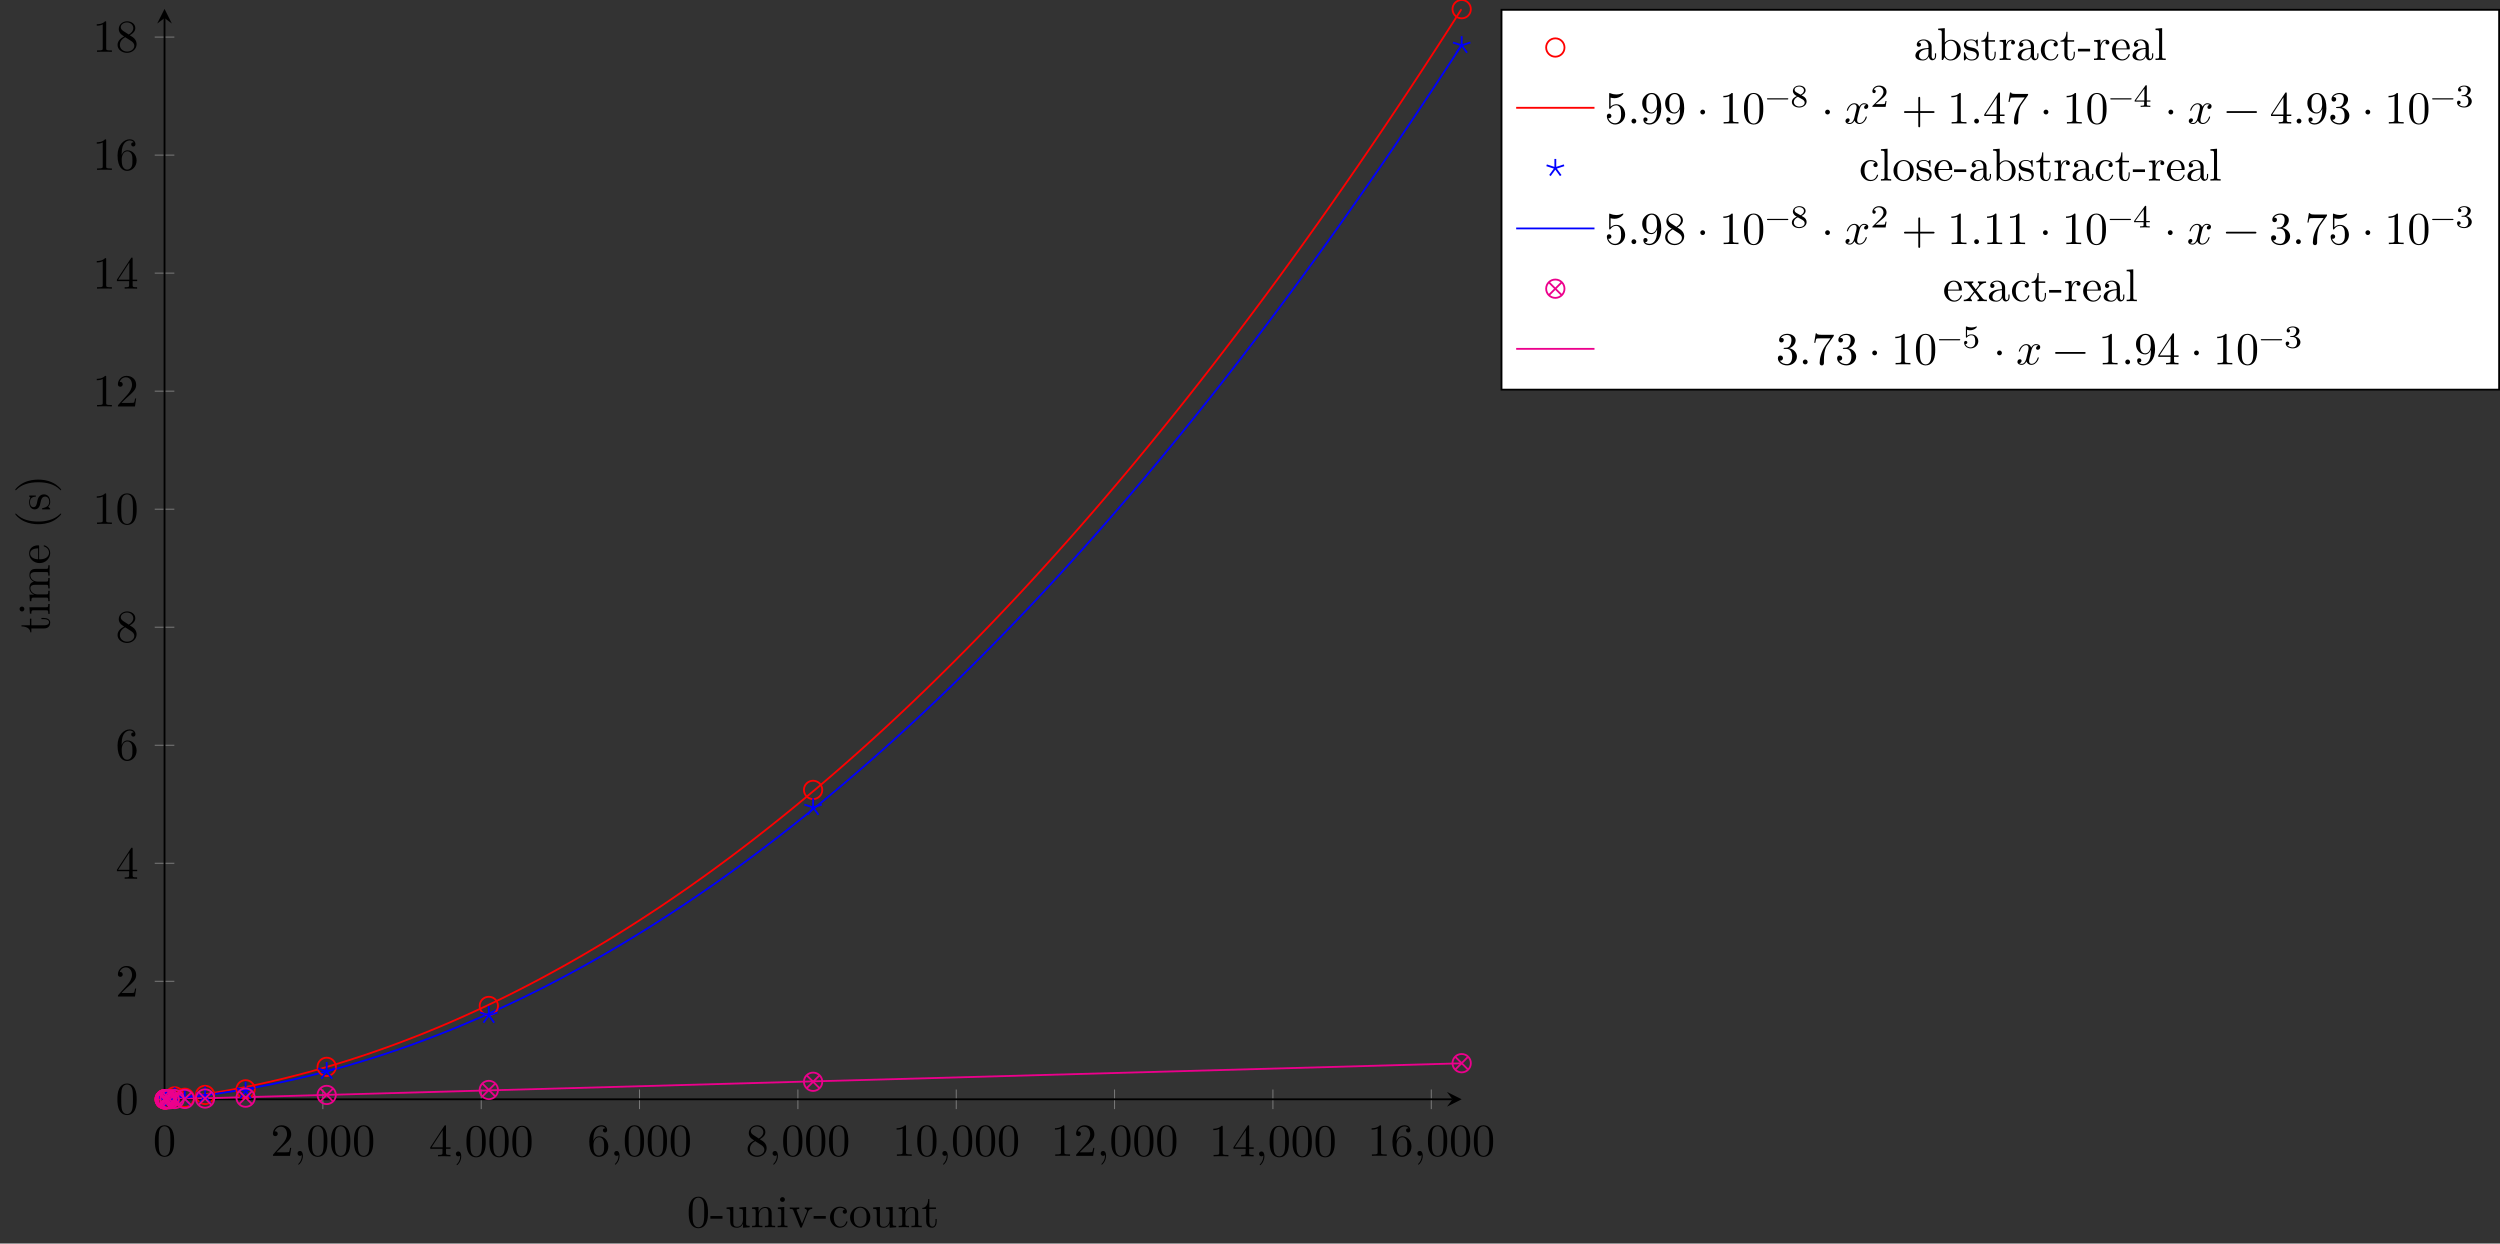 <?xml version="1.0" encoding="UTF-8"?>
<svg xmlns="http://www.w3.org/2000/svg" xmlns:xlink="http://www.w3.org/1999/xlink" width="542.919pt" height="270.06pt" viewBox="0 0 542.919 270.06" version="1.1">
<rect x="0" y="0" width="542.919" height="270.06" fill="#333333" stroke="none"/>
<defs>
<g>
<symbol overflow="visible" id="glyph0-0">
<path style="stroke:none;" d=""/>
</symbol>
<symbol overflow="visible" id="glyph0-1">
<path style="stroke:none;" d="M 4.578 -3.188 C 4.578 -3.984 4.531 -4.781 4.188 -5.516 C 3.734 -6.484 2.906 -6.641 2.5 -6.641 C 1.891 -6.641 1.172 -6.375 0.75 -5.453 C 0.438 -4.766 0.391 -3.984 0.391 -3.188 C 0.391 -2.438 0.422 -1.547 0.844 -0.781 C 1.266 0.016 2 0.219 2.484 0.219 C 3.016 0.219 3.781 0.016 4.219 -0.938 C 4.531 -1.625 4.578 -2.406 4.578 -3.188 Z M 3.766 -3.312 C 3.766 -2.562 3.766 -1.891 3.656 -1.25 C 3.5 -0.297 2.938 0 2.484 0 C 2.094 0 1.5 -0.25 1.328 -1.203 C 1.219 -1.797 1.219 -2.719 1.219 -3.312 C 1.219 -3.953 1.219 -4.609 1.297 -5.141 C 1.484 -6.328 2.234 -6.422 2.484 -6.422 C 2.812 -6.422 3.469 -6.234 3.656 -5.25 C 3.766 -4.688 3.766 -3.938 3.766 -3.312 Z M 3.766 -3.312 "/>
</symbol>
<symbol overflow="visible" id="glyph0-2">
<path style="stroke:none;" d="M 4.469 -1.734 L 4.234 -1.734 C 4.172 -1.438 4.109 -1 4 -0.844 C 3.938 -0.766 3.281 -0.766 3.062 -0.766 L 1.266 -0.766 L 2.328 -1.797 C 3.875 -3.172 4.469 -3.703 4.469 -4.703 C 4.469 -5.844 3.578 -6.641 2.359 -6.641 C 1.234 -6.641 0.5 -5.719 0.5 -4.828 C 0.5 -4.281 1 -4.281 1.031 -4.281 C 1.203 -4.281 1.547 -4.391 1.547 -4.812 C 1.547 -5.062 1.359 -5.328 1.016 -5.328 C 0.938 -5.328 0.922 -5.328 0.891 -5.312 C 1.109 -5.969 1.656 -6.328 2.234 -6.328 C 3.141 -6.328 3.562 -5.516 3.562 -4.703 C 3.562 -3.906 3.078 -3.125 2.516 -2.5 L 0.609 -0.375 C 0.5 -0.266 0.5 -0.234 0.5 0 L 4.203 0 Z M 4.469 -1.734 "/>
</symbol>
<symbol overflow="visible" id="glyph0-3">
<path style="stroke:none;" d="M 2.031 -0.016 C 2.031 -0.672 1.781 -1.062 1.391 -1.062 C 1.062 -1.062 0.859 -0.812 0.859 -0.531 C 0.859 -0.266 1.062 0 1.391 0 C 1.5 0 1.641 -0.047 1.734 -0.125 C 1.766 -0.156 1.781 -0.156 1.781 -0.156 C 1.781 -0.156 1.797 -0.156 1.797 -0.016 C 1.797 0.734 1.453 1.328 1.125 1.656 C 1.016 1.766 1.016 1.781 1.016 1.812 C 1.016 1.891 1.062 1.922 1.109 1.922 C 1.219 1.922 2.031 1.156 2.031 -0.016 Z M 2.031 -0.016 "/>
</symbol>
<symbol overflow="visible" id="glyph0-4">
<path style="stroke:none;" d="M 4.688 -1.641 L 4.688 -1.953 L 3.703 -1.953 L 3.703 -6.484 C 3.703 -6.688 3.703 -6.75 3.531 -6.75 C 3.453 -6.75 3.422 -6.75 3.344 -6.625 L 0.281 -1.953 L 0.281 -1.641 L 2.938 -1.641 L 2.938 -0.781 C 2.938 -0.422 2.906 -0.312 2.172 -0.312 L 1.969 -0.312 L 1.969 0 C 2.375 -0.031 2.891 -0.031 3.312 -0.031 C 3.734 -0.031 4.25 -0.031 4.672 0 L 4.672 -0.312 L 4.453 -0.312 C 3.719 -0.312 3.703 -0.422 3.703 -0.781 L 3.703 -1.641 Z M 2.984 -1.953 L 0.562 -1.953 L 2.984 -5.672 Z M 2.984 -1.953 "/>
</symbol>
<symbol overflow="visible" id="glyph0-5">
<path style="stroke:none;" d="M 4.562 -2.031 C 4.562 -3.297 3.672 -4.25 2.562 -4.25 C 1.891 -4.25 1.516 -3.75 1.312 -3.266 L 1.312 -3.516 C 1.312 -6.031 2.547 -6.391 3.062 -6.391 C 3.297 -6.391 3.719 -6.328 3.938 -5.984 C 3.781 -5.984 3.391 -5.984 3.391 -5.547 C 3.391 -5.234 3.625 -5.078 3.844 -5.078 C 4 -5.078 4.312 -5.172 4.312 -5.562 C 4.312 -6.156 3.875 -6.641 3.047 -6.641 C 1.766 -6.641 0.422 -5.359 0.422 -3.156 C 0.422 -0.484 1.578 0.219 2.5 0.219 C 3.609 0.219 4.562 -0.719 4.562 -2.031 Z M 3.656 -2.047 C 3.656 -1.562 3.656 -1.062 3.484 -0.703 C 3.188 -0.109 2.734 -0.062 2.5 -0.062 C 1.875 -0.062 1.578 -0.656 1.516 -0.812 C 1.328 -1.281 1.328 -2.078 1.328 -2.25 C 1.328 -3.031 1.656 -4.031 2.547 -4.031 C 2.719 -4.031 3.172 -4.031 3.484 -3.406 C 3.656 -3.047 3.656 -2.531 3.656 -2.047 Z M 3.656 -2.047 "/>
</symbol>
<symbol overflow="visible" id="glyph0-6">
<path style="stroke:none;" d="M 4.562 -1.672 C 4.562 -2.031 4.453 -2.484 4.062 -2.906 C 3.875 -3.109 3.719 -3.203 3.078 -3.609 C 3.797 -3.984 4.281 -4.5 4.281 -5.156 C 4.281 -6.078 3.406 -6.641 2.5 -6.641 C 1.5 -6.641 0.688 -5.906 0.688 -4.969 C 0.688 -4.797 0.703 -4.344 1.125 -3.875 C 1.234 -3.766 1.609 -3.516 1.859 -3.344 C 1.281 -3.047 0.422 -2.5 0.422 -1.5 C 0.422 -0.453 1.438 0.219 2.484 0.219 C 3.609 0.219 4.562 -0.609 4.562 -1.672 Z M 3.844 -5.156 C 3.844 -4.578 3.453 -4.109 2.859 -3.766 L 1.625 -4.562 C 1.172 -4.859 1.125 -5.188 1.125 -5.359 C 1.125 -5.969 1.781 -6.391 2.484 -6.391 C 3.203 -6.391 3.844 -5.875 3.844 -5.156 Z M 4.062 -1.312 C 4.062 -0.578 3.312 -0.062 2.5 -0.062 C 1.641 -0.062 0.922 -0.672 0.922 -1.5 C 0.922 -2.078 1.234 -2.719 2.078 -3.188 L 3.312 -2.406 C 3.594 -2.219 4.062 -1.922 4.062 -1.312 Z M 4.062 -1.312 "/>
</symbol>
<symbol overflow="visible" id="glyph0-7">
<path style="stroke:none;" d="M 4.172 0 L 4.172 -0.312 L 3.859 -0.312 C 2.953 -0.312 2.938 -0.422 2.938 -0.781 L 2.938 -6.375 C 2.938 -6.625 2.938 -6.641 2.703 -6.641 C 2.078 -6 1.203 -6 0.891 -6 L 0.891 -5.688 C 1.094 -5.688 1.672 -5.688 2.188 -5.953 L 2.188 -0.781 C 2.188 -0.422 2.156 -0.312 1.266 -0.312 L 0.953 -0.312 L 0.953 0 C 1.297 -0.031 2.156 -0.031 2.562 -0.031 C 2.953 -0.031 3.828 -0.031 4.172 0 Z M 4.172 0 "/>
</symbol>
<symbol overflow="visible" id="glyph0-8">
<path style="stroke:none;" d="M 4.469 -2 C 4.469 -3.188 3.656 -4.188 2.578 -4.188 C 2.109 -4.188 1.672 -4.031 1.312 -3.672 L 1.312 -5.625 C 1.516 -5.562 1.844 -5.5 2.156 -5.5 C 3.391 -5.5 4.094 -6.406 4.094 -6.531 C 4.094 -6.594 4.062 -6.641 3.984 -6.641 C 3.984 -6.641 3.953 -6.641 3.906 -6.609 C 3.703 -6.516 3.219 -6.312 2.547 -6.312 C 2.156 -6.312 1.688 -6.391 1.219 -6.594 C 1.141 -6.625 1.109 -6.625 1.109 -6.625 C 1 -6.625 1 -6.547 1 -6.391 L 1 -3.438 C 1 -3.266 1 -3.188 1.141 -3.188 C 1.219 -3.188 1.234 -3.203 1.281 -3.266 C 1.391 -3.422 1.75 -3.969 2.562 -3.969 C 3.078 -3.969 3.328 -3.516 3.406 -3.328 C 3.562 -2.953 3.594 -2.578 3.594 -2.078 C 3.594 -1.719 3.594 -1.125 3.344 -0.703 C 3.109 -0.312 2.734 -0.062 2.281 -0.062 C 1.562 -0.062 0.984 -0.594 0.812 -1.172 C 0.844 -1.172 0.875 -1.156 0.984 -1.156 C 1.312 -1.156 1.484 -1.406 1.484 -1.641 C 1.484 -1.891 1.312 -2.141 0.984 -2.141 C 0.844 -2.141 0.5 -2.062 0.5 -1.609 C 0.5 -0.75 1.188 0.219 2.297 0.219 C 3.453 0.219 4.469 -0.734 4.469 -2 Z M 4.469 -2 "/>
</symbol>
<symbol overflow="visible" id="glyph0-9">
<path style="stroke:none;" d="M 1.906 -0.531 C 1.906 -0.812 1.672 -1.062 1.391 -1.062 C 1.094 -1.062 0.859 -0.812 0.859 -0.531 C 0.859 -0.234 1.094 0 1.391 0 C 1.672 0 1.906 -0.234 1.906 -0.531 Z M 1.906 -0.531 "/>
</symbol>
<symbol overflow="visible" id="glyph0-10">
<path style="stroke:none;" d="M 4.562 -3.281 C 4.562 -5.969 3.406 -6.641 2.516 -6.641 C 1.969 -6.641 1.484 -6.453 1.062 -6.016 C 0.641 -5.562 0.422 -5.141 0.422 -4.391 C 0.422 -3.156 1.297 -2.172 2.406 -2.172 C 3.016 -2.172 3.422 -2.594 3.656 -3.172 L 3.656 -2.844 C 3.656 -0.516 2.625 -0.062 2.047 -0.062 C 1.875 -0.062 1.328 -0.078 1.062 -0.422 C 1.5 -0.422 1.578 -0.703 1.578 -0.875 C 1.578 -1.188 1.344 -1.328 1.125 -1.328 C 0.969 -1.328 0.672 -1.25 0.672 -0.859 C 0.672 -0.188 1.203 0.219 2.047 0.219 C 3.344 0.219 4.562 -1.141 4.562 -3.281 Z M 3.641 -4.203 C 3.641 -3.375 3.297 -2.406 2.422 -2.406 C 2.266 -2.406 1.797 -2.406 1.5 -3.031 C 1.312 -3.406 1.312 -3.891 1.312 -4.391 C 1.312 -4.922 1.312 -5.391 1.531 -5.766 C 1.797 -6.266 2.172 -6.391 2.516 -6.391 C 2.984 -6.391 3.312 -6.047 3.484 -5.609 C 3.594 -5.281 3.641 -4.656 3.641 -4.203 Z M 3.641 -4.203 "/>
</symbol>
<symbol overflow="visible" id="glyph0-11">
<path style="stroke:none;" d="M 1.906 -2.5 C 1.906 -2.781 1.672 -3.016 1.391 -3.016 C 1.094 -3.016 0.859 -2.781 0.859 -2.5 C 0.859 -2.203 1.094 -1.969 1.391 -1.969 C 1.672 -1.969 1.906 -2.203 1.906 -2.5 Z M 1.906 -2.5 "/>
</symbol>
<symbol overflow="visible" id="glyph0-12">
<path style="stroke:none;" d="M 5.25 -3.75 C 5.25 -4.266 4.672 -4.406 4.328 -4.406 C 3.75 -4.406 3.406 -3.875 3.281 -3.656 C 3.031 -4.312 2.5 -4.406 2.203 -4.406 C 1.172 -4.406 0.594 -3.125 0.594 -2.875 C 0.594 -2.766 0.719 -2.766 0.719 -2.766 C 0.797 -2.766 0.828 -2.797 0.844 -2.875 C 1.188 -3.938 1.844 -4.188 2.188 -4.188 C 2.375 -4.188 2.719 -4.094 2.719 -3.516 C 2.719 -3.203 2.547 -2.547 2.188 -1.141 C 2.031 -0.531 1.672 -0.109 1.234 -0.109 C 1.172 -0.109 0.953 -0.109 0.734 -0.234 C 0.984 -0.297 1.203 -0.5 1.203 -0.781 C 1.203 -1.047 0.984 -1.125 0.844 -1.125 C 0.531 -1.125 0.297 -0.875 0.297 -0.547 C 0.297 -0.094 0.781 0.109 1.219 0.109 C 1.891 0.109 2.25 -0.594 2.266 -0.641 C 2.391 -0.281 2.75 0.109 3.344 0.109 C 4.375 0.109 4.938 -1.172 4.938 -1.422 C 4.938 -1.531 4.859 -1.531 4.828 -1.531 C 4.734 -1.531 4.719 -1.484 4.688 -1.422 C 4.359 -0.344 3.688 -0.109 3.375 -0.109 C 2.984 -0.109 2.828 -0.422 2.828 -0.766 C 2.828 -0.984 2.875 -1.203 2.984 -1.641 L 3.328 -3.016 C 3.391 -3.266 3.625 -4.188 4.312 -4.188 C 4.359 -4.188 4.609 -4.188 4.812 -4.062 C 4.531 -4 4.344 -3.766 4.344 -3.516 C 4.344 -3.359 4.453 -3.172 4.719 -3.172 C 4.938 -3.172 5.25 -3.344 5.25 -3.75 Z M 5.25 -3.75 "/>
</symbol>
<symbol overflow="visible" id="glyph0-13">
<path style="stroke:none;" d="M 7.203 -2.5 C 7.203 -2.609 7.109 -2.688 7 -2.688 L 4.078 -2.688 L 4.078 -5.609 C 4.078 -5.719 3.984 -5.812 3.875 -5.812 C 3.766 -5.812 3.672 -5.719 3.672 -5.609 L 3.672 -2.688 L 0.75 -2.688 C 0.641 -2.688 0.562 -2.609 0.562 -2.5 C 0.562 -2.375 0.641 -2.297 0.75 -2.297 L 3.672 -2.297 L 3.672 0.625 C 3.672 0.734 3.766 0.828 3.875 0.828 C 3.984 0.828 4.078 0.734 4.078 0.625 L 4.078 -2.297 L 7 -2.297 C 7.109 -2.297 7.203 -2.375 7.203 -2.5 Z M 7.203 -2.5 "/>
</symbol>
<symbol overflow="visible" id="glyph0-14">
<path style="stroke:none;" d="M 4.828 -6.422 L 2.406 -6.422 C 1.203 -6.422 1.172 -6.547 1.141 -6.734 L 0.891 -6.734 L 0.562 -4.688 L 0.812 -4.688 C 0.844 -4.844 0.922 -5.469 1.062 -5.594 C 1.125 -5.656 1.906 -5.656 2.031 -5.656 L 4.094 -5.656 L 2.984 -4.078 C 2.078 -2.734 1.75 -1.344 1.75 -0.328 C 1.75 -0.234 1.75 0.219 2.219 0.219 C 2.672 0.219 2.672 -0.234 2.672 -0.328 L 2.672 -0.844 C 2.672 -1.391 2.703 -1.938 2.781 -2.469 C 2.828 -2.703 2.953 -3.562 3.406 -4.172 L 4.75 -6.078 C 4.828 -6.188 4.828 -6.203 4.828 -6.422 Z M 4.828 -6.422 "/>
</symbol>
<symbol overflow="visible" id="glyph0-15">
<path style="stroke:none;" d="M 7.203 -2.5 C 7.203 -2.609 7.109 -2.688 7 -2.688 L 0.75 -2.688 C 0.641 -2.688 0.562 -2.609 0.562 -2.5 C 0.562 -2.375 0.641 -2.297 0.75 -2.297 L 7 -2.297 C 7.109 -2.297 7.203 -2.375 7.203 -2.5 Z M 7.203 -2.5 "/>
</symbol>
<symbol overflow="visible" id="glyph0-16">
<path style="stroke:none;" d="M 4.562 -1.703 C 4.562 -2.516 3.922 -3.297 2.891 -3.516 C 3.703 -3.781 4.281 -4.469 4.281 -5.266 C 4.281 -6.078 3.406 -6.641 2.453 -6.641 C 1.453 -6.641 0.688 -6.047 0.688 -5.281 C 0.688 -4.953 0.906 -4.766 1.203 -4.766 C 1.5 -4.766 1.703 -4.984 1.703 -5.281 C 1.703 -5.766 1.234 -5.766 1.094 -5.766 C 1.391 -6.266 2.047 -6.391 2.406 -6.391 C 2.828 -6.391 3.375 -6.172 3.375 -5.281 C 3.375 -5.156 3.344 -4.578 3.094 -4.141 C 2.797 -3.656 2.453 -3.625 2.203 -3.625 C 2.125 -3.609 1.891 -3.594 1.812 -3.594 C 1.734 -3.578 1.672 -3.562 1.672 -3.469 C 1.672 -3.359 1.734 -3.359 1.906 -3.359 L 2.344 -3.359 C 3.156 -3.359 3.531 -2.688 3.531 -1.703 C 3.531 -0.344 2.844 -0.062 2.406 -0.062 C 1.969 -0.062 1.219 -0.234 0.875 -0.812 C 1.219 -0.766 1.531 -0.984 1.531 -1.359 C 1.531 -1.719 1.266 -1.922 0.984 -1.922 C 0.734 -1.922 0.422 -1.781 0.422 -1.344 C 0.422 -0.438 1.344 0.219 2.438 0.219 C 3.656 0.219 4.562 -0.688 4.562 -1.703 Z M 4.562 -1.703 "/>
</symbol>
<symbol overflow="visible" id="glyph1-0">
<path style="stroke:none;" d=""/>
</symbol>
<symbol overflow="visible" id="glyph1-1">
<path style="stroke:none;" d="M 4.578 -3.188 C 4.578 -3.984 4.531 -4.781 4.188 -5.516 C 3.734 -6.484 2.906 -6.641 2.5 -6.641 C 1.891 -6.641 1.172 -6.375 0.75 -5.453 C 0.438 -4.766 0.391 -3.984 0.391 -3.188 C 0.391 -2.438 0.422 -1.547 0.844 -0.781 C 1.266 0.016 2 0.219 2.484 0.219 C 3.016 0.219 3.781 0.016 4.219 -0.938 C 4.531 -1.625 4.578 -2.406 4.578 -3.188 Z M 3.766 -3.312 C 3.766 -2.562 3.766 -1.891 3.656 -1.25 C 3.5 -0.297 2.938 0 2.484 0 C 2.094 0 1.5 -0.25 1.328 -1.203 C 1.219 -1.797 1.219 -2.719 1.219 -3.312 C 1.219 -3.953 1.219 -4.609 1.297 -5.141 C 1.484 -6.328 2.234 -6.422 2.484 -6.422 C 2.812 -6.422 3.469 -6.234 3.656 -5.25 C 3.766 -4.688 3.766 -3.938 3.766 -3.312 Z M 3.766 -3.312 "/>
</symbol>
<symbol overflow="visible" id="glyph1-2">
<path style="stroke:none;" d="M 2.75 -1.859 L 2.75 -2.438 L 0.109 -2.438 L 0.109 -1.859 Z M 2.75 -1.859 "/>
</symbol>
<symbol overflow="visible" id="glyph1-3">
<path style="stroke:none;" d="M 5.328 0 L 5.328 -0.312 C 4.641 -0.312 4.562 -0.375 4.562 -0.875 L 4.562 -4.406 L 3.094 -4.297 L 3.094 -3.984 C 3.781 -3.984 3.875 -3.922 3.875 -3.422 L 3.875 -1.656 C 3.875 -0.781 3.391 -0.109 2.656 -0.109 C 1.828 -0.109 1.781 -0.578 1.781 -1.094 L 1.781 -4.406 L 0.312 -4.297 L 0.312 -3.984 C 1.094 -3.984 1.094 -3.953 1.094 -3.078 L 1.094 -1.578 C 1.094 -0.797 1.094 0.109 2.609 0.109 C 3.172 0.109 3.609 -0.172 3.891 -0.781 L 3.891 0.109 Z M 5.328 0 "/>
</symbol>
<symbol overflow="visible" id="glyph1-4">
<path style="stroke:none;" d="M 5.328 0 L 5.328 -0.312 C 4.812 -0.312 4.562 -0.312 4.562 -0.609 L 4.562 -2.516 C 4.562 -3.375 4.562 -3.672 4.25 -4.031 C 4.109 -4.203 3.781 -4.406 3.203 -4.406 C 2.469 -4.406 2 -3.984 1.719 -3.359 L 1.719 -4.406 L 0.312 -4.297 L 0.312 -3.984 C 1.016 -3.984 1.094 -3.922 1.094 -3.422 L 1.094 -0.75 C 1.094 -0.312 0.984 -0.312 0.312 -0.312 L 0.312 0 L 1.453 -0.031 L 2.562 0 L 2.562 -0.312 C 1.891 -0.312 1.781 -0.312 1.781 -0.75 L 1.781 -2.594 C 1.781 -3.625 2.5 -4.188 3.125 -4.188 C 3.766 -4.188 3.875 -3.656 3.875 -3.078 L 3.875 -0.75 C 3.875 -0.312 3.766 -0.312 3.094 -0.312 L 3.094 0 L 4.219 -0.031 Z M 5.328 0 "/>
</symbol>
<symbol overflow="visible" id="glyph1-5">
<path style="stroke:none;" d="M 2.469 0 L 2.469 -0.312 C 1.797 -0.312 1.766 -0.359 1.766 -0.75 L 1.766 -4.406 L 0.375 -4.297 L 0.375 -3.984 C 1.016 -3.984 1.109 -3.922 1.109 -3.438 L 1.109 -0.75 C 1.109 -0.312 1 -0.312 0.328 -0.312 L 0.328 0 L 1.422 -0.031 C 1.781 -0.031 2.125 -0.016 2.469 0 Z M 1.906 -6.016 C 1.906 -6.297 1.688 -6.547 1.391 -6.547 C 1.047 -6.547 0.844 -6.266 0.844 -6.016 C 0.844 -5.75 1.078 -5.5 1.375 -5.5 C 1.719 -5.5 1.906 -5.766 1.906 -6.016 Z M 1.906 -6.016 "/>
</symbol>
<symbol overflow="visible" id="glyph1-6">
<path style="stroke:none;" d="M 5.062 -3.984 L 5.062 -4.297 C 4.828 -4.281 4.547 -4.266 4.312 -4.266 L 3.453 -4.297 L 3.453 -3.984 C 3.812 -3.984 3.922 -3.75 3.922 -3.562 C 3.922 -3.469 3.906 -3.422 3.875 -3.312 L 2.844 -0.781 L 1.734 -3.562 C 1.672 -3.688 1.672 -3.734 1.672 -3.734 C 1.672 -3.984 2.062 -3.984 2.25 -3.984 L 2.25 -4.297 L 1.156 -4.266 C 0.891 -4.266 0.484 -4.281 0.188 -4.297 L 0.188 -3.984 C 0.812 -3.984 0.859 -3.922 0.984 -3.625 L 2.422 -0.078 C 2.484 0.062 2.5 0.109 2.625 0.109 C 2.766 0.109 2.797 0.016 2.844 -0.078 L 4.141 -3.312 C 4.234 -3.547 4.406 -3.984 5.062 -3.984 Z M 5.062 -3.984 "/>
</symbol>
<symbol overflow="visible" id="glyph1-7">
<path style="stroke:none;" d="M 4.141 -1.188 C 4.141 -1.281 4.031 -1.281 4 -1.281 C 3.922 -1.281 3.891 -1.25 3.875 -1.188 C 3.594 -0.266 2.938 -0.141 2.578 -0.141 C 2.047 -0.141 1.172 -0.562 1.172 -2.172 C 1.172 -3.797 1.984 -4.219 2.516 -4.219 C 2.609 -4.219 3.234 -4.203 3.578 -3.844 C 3.172 -3.812 3.109 -3.516 3.109 -3.391 C 3.109 -3.125 3.297 -2.938 3.562 -2.938 C 3.828 -2.938 4.031 -3.094 4.031 -3.406 C 4.031 -4.078 3.266 -4.469 2.5 -4.469 C 1.25 -4.469 0.344 -3.391 0.344 -2.156 C 0.344 -0.875 1.328 0.109 2.484 0.109 C 3.812 0.109 4.141 -1.094 4.141 -1.188 Z M 4.141 -1.188 "/>
</symbol>
<symbol overflow="visible" id="glyph1-8">
<path style="stroke:none;" d="M 4.688 -2.141 C 4.688 -3.406 3.703 -4.469 2.5 -4.469 C 1.25 -4.469 0.281 -3.375 0.281 -2.141 C 0.281 -0.844 1.312 0.109 2.484 0.109 C 3.688 0.109 4.688 -0.875 4.688 -2.141 Z M 3.875 -2.219 C 3.875 -1.859 3.875 -1.312 3.656 -0.875 C 3.422 -0.422 2.984 -0.141 2.5 -0.141 C 2.062 -0.141 1.625 -0.344 1.359 -0.812 C 1.109 -1.25 1.109 -1.859 1.109 -2.219 C 1.109 -2.609 1.109 -3.141 1.344 -3.578 C 1.609 -4.031 2.078 -4.25 2.484 -4.25 C 2.922 -4.25 3.344 -4.031 3.609 -3.594 C 3.875 -3.172 3.875 -2.594 3.875 -2.219 Z M 3.875 -2.219 "/>
</symbol>
<symbol overflow="visible" id="glyph1-9">
<path style="stroke:none;" d="M 3.312 -1.234 L 3.312 -1.797 L 3.062 -1.797 L 3.062 -1.25 C 3.062 -0.516 2.766 -0.141 2.391 -0.141 C 1.719 -0.141 1.719 -1.047 1.719 -1.219 L 1.719 -3.984 L 3.156 -3.984 L 3.156 -4.297 L 1.719 -4.297 L 1.719 -6.125 L 1.469 -6.125 C 1.469 -5.312 1.172 -4.25 0.188 -4.203 L 0.188 -3.984 L 1.031 -3.984 L 1.031 -1.234 C 1.031 -0.016 1.969 0.109 2.328 0.109 C 3.031 0.109 3.312 -0.594 3.312 -1.234 Z M 3.312 -1.234 "/>
</symbol>
<symbol overflow="visible" id="glyph1-10">
<path style="stroke:none;" d="M 4.812 -0.891 L 4.812 -1.453 L 4.562 -1.453 L 4.562 -0.891 C 4.562 -0.312 4.312 -0.25 4.203 -0.25 C 3.875 -0.25 3.844 -0.703 3.844 -0.75 L 3.844 -2.734 C 3.844 -3.156 3.844 -3.547 3.484 -3.922 C 3.094 -4.312 2.594 -4.469 2.109 -4.469 C 1.297 -4.469 0.609 -4 0.609 -3.344 C 0.609 -3.047 0.812 -2.875 1.062 -2.875 C 1.344 -2.875 1.531 -3.078 1.531 -3.328 C 1.531 -3.453 1.469 -3.781 1.016 -3.781 C 1.281 -4.141 1.781 -4.25 2.094 -4.25 C 2.578 -4.25 3.156 -3.859 3.156 -2.969 L 3.156 -2.609 C 2.641 -2.578 1.938 -2.547 1.312 -2.25 C 0.562 -1.906 0.312 -1.391 0.312 -0.953 C 0.312 -0.141 1.281 0.109 1.906 0.109 C 2.578 0.109 3.031 -0.297 3.219 -0.75 C 3.266 -0.359 3.531 0.062 4 0.062 C 4.203 0.062 4.812 -0.078 4.812 -0.891 Z M 3.156 -1.391 C 3.156 -0.453 2.438 -0.109 1.984 -0.109 C 1.5 -0.109 1.094 -0.453 1.094 -0.953 C 1.094 -1.5 1.5 -2.328 3.156 -2.391 Z M 3.156 -1.391 "/>
</symbol>
<symbol overflow="visible" id="glyph1-11">
<path style="stroke:none;" d="M 5.188 -2.156 C 5.188 -3.422 4.219 -4.406 3.078 -4.406 C 2.297 -4.406 1.875 -3.938 1.719 -3.766 L 1.719 -6.922 L 0.281 -6.812 L 0.281 -6.5 C 0.984 -6.5 1.062 -6.438 1.062 -5.938 L 1.062 0 L 1.312 0 L 1.672 -0.625 C 1.812 -0.391 2.234 0.109 2.969 0.109 C 4.156 0.109 5.188 -0.875 5.188 -2.156 Z M 4.359 -2.156 C 4.359 -1.797 4.344 -1.203 4.062 -0.75 C 3.844 -0.438 3.469 -0.109 2.938 -0.109 C 2.484 -0.109 2.125 -0.344 1.891 -0.719 C 1.75 -0.922 1.75 -0.953 1.75 -1.141 L 1.75 -3.188 C 1.75 -3.375 1.75 -3.391 1.859 -3.547 C 2.25 -4.109 2.797 -4.188 3.031 -4.188 C 3.484 -4.188 3.844 -3.922 4.078 -3.547 C 4.344 -3.141 4.359 -2.578 4.359 -2.156 Z M 4.359 -2.156 "/>
</symbol>
<symbol overflow="visible" id="glyph1-12">
<path style="stroke:none;" d="M 3.594 -1.281 C 3.594 -1.797 3.297 -2.109 3.172 -2.219 C 2.844 -2.547 2.453 -2.625 2.031 -2.703 C 1.469 -2.812 0.812 -2.938 0.812 -3.516 C 0.812 -3.875 1.062 -4.281 1.922 -4.281 C 3.016 -4.281 3.078 -3.375 3.094 -3.078 C 3.094 -2.984 3.203 -2.984 3.203 -2.984 C 3.344 -2.984 3.344 -3.031 3.344 -3.219 L 3.344 -4.234 C 3.344 -4.391 3.344 -4.469 3.234 -4.469 C 3.188 -4.469 3.156 -4.469 3.031 -4.344 C 3 -4.312 2.906 -4.219 2.859 -4.188 C 2.484 -4.469 2.078 -4.469 1.922 -4.469 C 0.703 -4.469 0.328 -3.797 0.328 -3.234 C 0.328 -2.891 0.484 -2.609 0.75 -2.391 C 1.078 -2.141 1.359 -2.078 2.078 -1.938 C 2.297 -1.891 3.109 -1.734 3.109 -1.016 C 3.109 -0.516 2.766 -0.109 1.984 -0.109 C 1.141 -0.109 0.781 -0.672 0.594 -1.531 C 0.562 -1.656 0.562 -1.688 0.453 -1.688 C 0.328 -1.688 0.328 -1.625 0.328 -1.453 L 0.328 -0.125 C 0.328 0.047 0.328 0.109 0.438 0.109 C 0.484 0.109 0.5 0.094 0.688 -0.094 C 0.703 -0.109 0.703 -0.125 0.891 -0.312 C 1.328 0.094 1.781 0.109 1.984 0.109 C 3.125 0.109 3.594 -0.562 3.594 -1.281 Z M 3.594 -1.281 "/>
</symbol>
<symbol overflow="visible" id="glyph1-13">
<path style="stroke:none;" d="M 3.625 -3.797 C 3.625 -4.109 3.312 -4.406 2.891 -4.406 C 2.156 -4.406 1.797 -3.734 1.672 -3.312 L 1.672 -4.406 L 0.281 -4.297 L 0.281 -3.984 C 0.984 -3.984 1.062 -3.922 1.062 -3.422 L 1.062 -0.75 C 1.062 -0.312 0.953 -0.312 0.281 -0.312 L 0.281 0 L 1.422 -0.031 C 1.812 -0.031 2.281 -0.031 2.688 0 L 2.688 -0.312 L 2.469 -0.312 C 1.734 -0.312 1.719 -0.422 1.719 -0.781 L 1.719 -2.312 C 1.719 -3.297 2.141 -4.188 2.891 -4.188 C 2.953 -4.188 2.984 -4.188 3 -4.172 C 2.969 -4.172 2.766 -4.047 2.766 -3.781 C 2.766 -3.516 2.984 -3.359 3.203 -3.359 C 3.375 -3.359 3.625 -3.484 3.625 -3.797 Z M 3.625 -3.797 "/>
</symbol>
<symbol overflow="visible" id="glyph1-14">
<path style="stroke:none;" d="M 4.141 -1.188 C 4.141 -1.281 4.062 -1.312 4 -1.312 C 3.922 -1.312 3.891 -1.25 3.875 -1.172 C 3.531 -0.141 2.625 -0.141 2.531 -0.141 C 2.031 -0.141 1.641 -0.438 1.406 -0.812 C 1.109 -1.281 1.109 -1.938 1.109 -2.297 L 3.891 -2.297 C 4.109 -2.297 4.141 -2.297 4.141 -2.516 C 4.141 -3.5 3.594 -4.469 2.359 -4.469 C 1.203 -4.469 0.281 -3.438 0.281 -2.188 C 0.281 -0.859 1.328 0.109 2.469 0.109 C 3.688 0.109 4.141 -1 4.141 -1.188 Z M 3.484 -2.516 L 1.109 -2.516 C 1.172 -4 2.016 -4.25 2.359 -4.25 C 3.375 -4.25 3.484 -2.906 3.484 -2.516 Z M 3.484 -2.516 "/>
</symbol>
<symbol overflow="visible" id="glyph1-15">
<path style="stroke:none;" d="M 2.547 0 L 2.547 -0.312 C 1.875 -0.312 1.766 -0.312 1.766 -0.75 L 1.766 -6.922 L 0.328 -6.812 L 0.328 -6.5 C 1.031 -6.5 1.109 -6.438 1.109 -5.938 L 1.109 -0.75 C 1.109 -0.312 1 -0.312 0.328 -0.312 L 0.328 0 L 1.438 -0.031 Z M 2.547 0 "/>
</symbol>
<symbol overflow="visible" id="glyph1-16">
<path style="stroke:none;" d="M 5.141 0 L 5.141 -0.312 C 4.609 -0.312 4.422 -0.328 4.203 -0.625 L 2.859 -2.344 C 3.156 -2.719 3.531 -3.203 3.781 -3.469 C 4.094 -3.828 4.5 -3.984 4.969 -3.984 L 4.969 -4.297 C 4.703 -4.281 4.406 -4.266 4.141 -4.266 C 3.844 -4.266 3.312 -4.281 3.188 -4.297 L 3.188 -3.984 C 3.406 -3.969 3.484 -3.844 3.484 -3.672 C 3.484 -3.516 3.375 -3.391 3.328 -3.328 L 2.719 -2.547 L 1.938 -3.562 C 1.844 -3.656 1.844 -3.672 1.844 -3.734 C 1.844 -3.891 2 -3.984 2.188 -3.984 L 2.188 -4.297 L 1.109 -4.266 C 0.906 -4.266 0.438 -4.281 0.172 -4.297 L 0.172 -3.984 C 0.875 -3.984 0.875 -3.984 1.344 -3.375 L 2.328 -2.094 C 1.859 -1.5 1.859 -1.469 1.391 -0.906 C 0.922 -0.328 0.328 -0.312 0.125 -0.312 L 0.125 0 C 0.375 -0.016 0.688 -0.031 0.953 -0.031 L 1.891 0 L 1.891 -0.312 C 1.672 -0.344 1.609 -0.469 1.609 -0.625 C 1.609 -0.844 1.891 -1.172 2.5 -1.891 L 3.266 -0.891 C 3.344 -0.781 3.469 -0.625 3.469 -0.562 C 3.469 -0.469 3.375 -0.312 3.109 -0.312 L 3.109 0 L 4.188 -0.031 C 4.453 -0.031 4.844 -0.016 5.141 0 Z M 5.141 0 "/>
</symbol>
<symbol overflow="visible" id="glyph2-0">
<path style="stroke:none;" d=""/>
</symbol>
<symbol overflow="visible" id="glyph2-1">
<path style="stroke:none;" d="M -1.234 -3.312 L -1.797 -3.312 L -1.797 -3.062 L -1.25 -3.062 C -0.516 -3.062 -0.141 -2.766 -0.141 -2.391 C -0.141 -1.719 -1.047 -1.719 -1.219 -1.719 L -3.984 -1.719 L -3.984 -3.156 L -4.297 -3.156 L -4.297 -1.719 L -6.125 -1.719 L -6.125 -1.469 C -5.312 -1.469 -4.25 -1.172 -4.203 -0.188 L -3.984 -0.188 L -3.984 -1.031 L -1.234 -1.031 C -0.016 -1.031 0.109 -1.969 0.109 -2.328 C 0.109 -3.031 -0.594 -3.312 -1.234 -3.312 Z M -1.234 -3.312 "/>
</symbol>
<symbol overflow="visible" id="glyph2-2">
<path style="stroke:none;" d="M 0 -2.469 L -0.312 -2.469 C -0.312 -1.797 -0.359 -1.766 -0.75 -1.766 L -4.406 -1.766 L -4.297 -0.375 L -3.984 -0.375 C -3.984 -1.016 -3.922 -1.109 -3.438 -1.109 L -0.75 -1.109 C -0.312 -1.109 -0.312 -1 -0.312 -0.328 L 0 -0.328 L -0.031 -1.422 C -0.031 -1.781 -0.016 -2.125 0 -2.469 Z M -6.016 -1.906 C -6.297 -1.906 -6.547 -1.688 -6.547 -1.391 C -6.547 -1.047 -6.266 -0.844 -6.016 -0.844 C -5.75 -0.844 -5.5 -1.078 -5.5 -1.375 C -5.5 -1.719 -5.766 -1.906 -6.016 -1.906 Z M -6.016 -1.906 "/>
</symbol>
<symbol overflow="visible" id="glyph2-3">
<path style="stroke:none;" d="M 0 -8.109 L -0.312 -8.109 C -0.312 -7.594 -0.312 -7.344 -0.609 -7.328 L -2.516 -7.328 C -3.375 -7.328 -3.672 -7.328 -4.031 -7.016 C -4.203 -6.875 -4.406 -6.547 -4.406 -5.969 C -4.406 -5.141 -3.812 -4.688 -3.422 -4.531 C -4.297 -4.391 -4.406 -3.656 -4.406 -3.203 C -4.406 -2.469 -3.984 -2 -3.359 -1.719 L -4.406 -1.719 L -4.297 -0.312 L -3.984 -0.312 C -3.984 -1.016 -3.922 -1.094 -3.422 -1.094 L -0.75 -1.094 C -0.312 -1.094 -0.312 -0.984 -0.312 -0.312 L 0 -0.312 L -0.031 -1.453 L 0 -2.562 L -0.312 -2.562 C -0.312 -1.891 -0.312 -1.781 -0.75 -1.781 L -2.594 -1.781 C -3.625 -1.781 -4.188 -2.5 -4.188 -3.125 C -4.188 -3.766 -3.656 -3.875 -3.078 -3.875 L -0.75 -3.875 C -0.312 -3.875 -0.312 -3.766 -0.312 -3.094 L 0 -3.094 L -0.031 -4.219 L 0 -5.328 L -0.312 -5.328 C -0.312 -4.672 -0.312 -4.562 -0.75 -4.562 L -2.594 -4.562 C -3.625 -4.562 -4.188 -5.266 -4.188 -5.906 C -4.188 -6.531 -3.656 -6.641 -3.078 -6.641 L -0.75 -6.641 C -0.312 -6.641 -0.312 -6.531 -0.312 -5.859 L 0 -5.859 L -0.031 -6.984 Z M 0 -8.109 "/>
</symbol>
<symbol overflow="visible" id="glyph2-4">
<path style="stroke:none;" d="M -1.188 -4.141 C -1.281 -4.141 -1.312 -4.062 -1.312 -4 C -1.312 -3.922 -1.25 -3.891 -1.172 -3.875 C -0.141 -3.531 -0.141 -2.625 -0.141 -2.531 C -0.141 -2.031 -0.438 -1.641 -0.812 -1.406 C -1.281 -1.109 -1.938 -1.109 -2.297 -1.109 L -2.297 -3.891 C -2.297 -4.109 -2.297 -4.141 -2.516 -4.141 C -3.5 -4.141 -4.469 -3.594 -4.469 -2.359 C -4.469 -1.203 -3.438 -0.281 -2.188 -0.281 C -0.859 -0.281 0.109 -1.328 0.109 -2.469 C 0.109 -3.688 -1 -4.141 -1.188 -4.141 Z M -2.516 -3.484 L -2.516 -1.109 C -4 -1.172 -4.25 -2.016 -4.25 -2.359 C -4.25 -3.375 -2.906 -3.484 -2.516 -3.484 Z M -2.516 -3.484 "/>
</symbol>
<symbol overflow="visible" id="glyph2-5">
<path style="stroke:none;" d="M 2.391 -3.297 C 2.359 -3.297 2.344 -3.297 2.172 -3.125 C 0.922 -1.891 -0.969 -1.562 -2.5 -1.562 C -4.234 -1.562 -5.969 -1.938 -7.203 -3.172 C -7.328 -3.297 -7.344 -3.297 -7.375 -3.297 C -7.453 -3.297 -7.484 -3.266 -7.484 -3.203 C -7.484 -3.094 -6.797 -2.203 -5.531 -1.609 C -4.438 -1.109 -3.328 -0.984 -2.5 -0.984 C -1.719 -0.984 -0.516 -1.094 0.625 -1.641 C 1.844 -2.25 2.5 -3.094 2.5 -3.203 C 2.5 -3.266 2.469 -3.297 2.391 -3.297 Z M 2.391 -3.297 "/>
</symbol>
<symbol overflow="visible" id="glyph2-6">
<path style="stroke:none;" d="M -1.281 -3.594 C -1.797 -3.594 -2.109 -3.297 -2.219 -3.172 C -2.547 -2.844 -2.625 -2.453 -2.703 -2.031 C -2.812 -1.469 -2.938 -0.812 -3.516 -0.812 C -3.875 -0.812 -4.281 -1.062 -4.281 -1.922 C -4.281 -3.016 -3.375 -3.078 -3.078 -3.094 C -2.984 -3.094 -2.984 -3.203 -2.984 -3.203 C -2.984 -3.344 -3.031 -3.344 -3.219 -3.344 L -4.234 -3.344 C -4.391 -3.344 -4.469 -3.344 -4.469 -3.234 C -4.469 -3.188 -4.469 -3.156 -4.344 -3.031 C -4.312 -3 -4.219 -2.906 -4.188 -2.859 C -4.469 -2.484 -4.469 -2.078 -4.469 -1.922 C -4.469 -0.703 -3.797 -0.328 -3.234 -0.328 C -2.891 -0.328 -2.609 -0.484 -2.391 -0.75 C -2.141 -1.078 -2.078 -1.359 -1.938 -2.078 C -1.891 -2.297 -1.734 -3.109 -1.016 -3.109 C -0.516 -3.109 -0.109 -2.766 -0.109 -1.984 C -0.109 -1.141 -0.672 -0.781 -1.531 -0.594 C -1.656 -0.562 -1.688 -0.562 -1.688 -0.453 C -1.688 -0.328 -1.625 -0.328 -1.453 -0.328 L -0.125 -0.328 C 0.047 -0.328 0.109 -0.328 0.109 -0.438 C 0.109 -0.484 0.094 -0.5 -0.094 -0.688 C -0.109 -0.703 -0.125 -0.703 -0.312 -0.891 C 0.094 -1.328 0.109 -1.781 0.109 -1.984 C 0.109 -3.125 -0.562 -3.594 -1.281 -3.594 Z M -1.281 -3.594 "/>
</symbol>
<symbol overflow="visible" id="glyph2-7">
<path style="stroke:none;" d="M -2.5 -2.875 C -3.266 -2.875 -4.469 -2.766 -5.609 -2.219 C -6.828 -1.625 -7.484 -0.766 -7.484 -0.672 C -7.484 -0.609 -7.438 -0.562 -7.375 -0.562 C -7.344 -0.562 -7.328 -0.562 -7.141 -0.75 C -6.156 -1.734 -4.578 -2.297 -2.5 -2.297 C -0.781 -2.297 0.969 -1.938 2.219 -0.703 C 2.344 -0.562 2.359 -0.562 2.391 -0.562 C 2.453 -0.562 2.5 -0.609 2.5 -0.672 C 2.5 -0.766 1.812 -1.672 0.547 -2.25 C -0.547 -2.766 -1.656 -2.875 -2.5 -2.875 Z M -2.5 -2.875 "/>
</symbol>
<symbol overflow="visible" id="glyph3-0">
<path style="stroke:none;" d=""/>
</symbol>
<symbol overflow="visible" id="glyph3-1">
<path style="stroke:none;" d="M 5.031 -1.734 C 5.031 -1.812 4.969 -1.875 4.891 -1.875 L 0.531 -1.875 C 0.453 -1.875 0.391 -1.812 0.391 -1.734 C 0.391 -1.672 0.453 -1.609 0.531 -1.609 L 4.891 -1.609 C 4.969 -1.609 5.031 -1.672 5.031 -1.734 Z M 5.031 -1.734 "/>
</symbol>
<symbol overflow="visible" id="glyph3-2">
<path style="stroke:none;" d="M 3.578 -1.172 C 3.578 -1.641 3.312 -2.031 2.906 -2.266 L 2.469 -2.516 C 3.016 -2.781 3.359 -3.109 3.359 -3.594 C 3.359 -4.266 2.656 -4.625 1.984 -4.625 C 1.219 -4.625 0.594 -4.125 0.594 -3.469 C 0.594 -3.141 0.75 -2.906 0.875 -2.766 C 1 -2.609 1.047 -2.578 1.453 -2.344 C 1.062 -2.172 0.375 -1.797 0.375 -1.062 C 0.375 -0.297 1.172 0.141 1.969 0.141 C 2.859 0.141 3.578 -0.422 3.578 -1.172 Z M 3 -3.594 C 3 -2.969 2.266 -2.656 2.266 -2.656 C 2.266 -2.656 2.234 -2.656 2.188 -2.688 L 1.344 -3.172 C 1.156 -3.281 0.969 -3.469 0.969 -3.734 C 0.969 -4.172 1.469 -4.422 1.969 -4.422 C 2.516 -4.422 3 -4.078 3 -3.594 Z M 3.156 -0.938 C 3.156 -0.406 2.578 -0.078 1.984 -0.078 C 1.344 -0.078 0.797 -0.5 0.797 -1.062 C 0.797 -1.578 1.172 -1.984 1.672 -2.203 C 2.062 -1.984 2.078 -1.984 2.641 -1.656 C 2.812 -1.547 3.156 -1.344 3.156 -0.938 Z M 3.156 -0.938 "/>
</symbol>
<symbol overflow="visible" id="glyph3-3">
<path style="stroke:none;" d="M 3.516 -1.266 L 3.281 -1.266 C 3.266 -1.109 3.188 -0.703 3.094 -0.641 C 3.047 -0.594 2.516 -0.594 2.406 -0.594 L 1.125 -0.594 C 1.859 -1.234 2.109 -1.438 2.516 -1.766 C 3.031 -2.172 3.516 -2.609 3.516 -3.266 C 3.516 -4.109 2.781 -4.625 1.891 -4.625 C 1.031 -4.625 0.438 -4.016 0.438 -3.375 C 0.438 -3.031 0.734 -2.984 0.812 -2.984 C 0.969 -2.984 1.172 -3.109 1.172 -3.359 C 1.172 -3.484 1.125 -3.734 0.766 -3.734 C 0.984 -4.219 1.453 -4.375 1.781 -4.375 C 2.484 -4.375 2.844 -3.828 2.844 -3.266 C 2.844 -2.656 2.406 -2.188 2.188 -1.938 L 0.516 -0.266 C 0.438 -0.203 0.438 -0.188 0.438 0 L 3.312 0 Z M 3.516 -1.266 "/>
</symbol>
<symbol overflow="visible" id="glyph3-4">
<path style="stroke:none;" d="M 3.688 -1.141 L 3.688 -1.391 L 2.906 -1.391 L 2.906 -4.5 C 2.906 -4.641 2.906 -4.703 2.766 -4.703 C 2.672 -4.703 2.641 -4.703 2.578 -4.594 L 0.266 -1.391 L 0.266 -1.141 L 2.328 -1.141 L 2.328 -0.578 C 2.328 -0.328 2.328 -0.25 1.75 -0.25 L 1.562 -0.25 L 1.562 0 L 2.609 -0.031 L 3.672 0 L 3.672 -0.25 L 3.484 -0.25 C 2.906 -0.25 2.906 -0.328 2.906 -0.578 L 2.906 -1.141 Z M 2.375 -1.391 L 0.531 -1.391 L 2.375 -3.938 Z M 2.375 -1.391 "/>
</symbol>
<symbol overflow="visible" id="glyph3-5">
<path style="stroke:none;" d="M 3.578 -1.203 C 3.578 -1.75 3.141 -2.297 2.375 -2.453 C 3.094 -2.719 3.359 -3.234 3.359 -3.672 C 3.359 -4.219 2.734 -4.625 1.953 -4.625 C 1.188 -4.625 0.594 -4.25 0.594 -3.688 C 0.594 -3.453 0.75 -3.328 0.953 -3.328 C 1.172 -3.328 1.312 -3.484 1.312 -3.672 C 1.312 -3.875 1.172 -4.031 0.953 -4.047 C 1.203 -4.344 1.672 -4.422 1.938 -4.422 C 2.25 -4.422 2.688 -4.266 2.688 -3.672 C 2.688 -3.375 2.594 -3.047 2.406 -2.844 C 2.188 -2.578 1.984 -2.562 1.641 -2.531 C 1.469 -2.516 1.453 -2.516 1.422 -2.516 C 1.422 -2.516 1.344 -2.5 1.344 -2.422 C 1.344 -2.328 1.406 -2.328 1.531 -2.328 L 1.906 -2.328 C 2.453 -2.328 2.844 -1.953 2.844 -1.203 C 2.844 -0.344 2.328 -0.078 1.938 -0.078 C 1.656 -0.078 1.031 -0.156 0.75 -0.578 C 1.078 -0.578 1.156 -0.812 1.156 -0.969 C 1.156 -1.188 0.984 -1.344 0.766 -1.344 C 0.578 -1.344 0.375 -1.219 0.375 -0.938 C 0.375 -0.281 1.094 0.141 1.938 0.141 C 2.906 0.141 3.578 -0.516 3.578 -1.203 Z M 3.578 -1.203 "/>
</symbol>
<symbol overflow="visible" id="glyph3-6">
<path style="stroke:none;" d="M 3.516 -1.406 C 3.516 -2.188 2.922 -2.906 2.062 -2.906 C 1.75 -2.906 1.391 -2.844 1.078 -2.578 L 1.078 -3.891 C 1.438 -3.797 1.641 -3.797 1.75 -3.797 C 2.672 -3.797 3.219 -4.422 3.219 -4.531 C 3.219 -4.609 3.172 -4.625 3.141 -4.625 C 3.141 -4.625 3.109 -4.625 3.078 -4.609 C 2.906 -4.547 2.547 -4.406 2.031 -4.406 C 1.828 -4.406 1.469 -4.422 1.016 -4.594 C 0.938 -4.625 0.922 -4.625 0.922 -4.625 C 0.828 -4.625 0.828 -4.547 0.828 -4.438 L 0.828 -2.391 C 0.828 -2.266 0.828 -2.188 0.938 -2.188 C 1 -2.188 1.016 -2.188 1.078 -2.281 C 1.375 -2.656 1.812 -2.719 2.047 -2.719 C 2.469 -2.719 2.656 -2.391 2.688 -2.328 C 2.812 -2.094 2.859 -1.828 2.859 -1.422 C 2.859 -1.219 2.859 -0.812 2.641 -0.5 C 2.469 -0.25 2.172 -0.078 1.828 -0.078 C 1.375 -0.078 0.906 -0.328 0.734 -0.797 C 1 -0.781 1.141 -0.953 1.141 -1.141 C 1.141 -1.438 0.875 -1.484 0.781 -1.484 C 0.781 -1.484 0.438 -1.484 0.438 -1.109 C 0.438 -0.484 1.016 0.141 1.844 0.141 C 2.734 0.141 3.516 -0.516 3.516 -1.406 Z M 3.516 -1.406 "/>
</symbol>
</g>
<clipPath id="clip1">
  <path d="M 35.73 1.93 L 317.426 1.93 L 317.426 238.73 L 35.73 238.73 Z M 35.73 1.93 "/>
</clipPath>
<clipPath id="clip2">
  <path d="M 35.73 4 L 317.426 4 L 317.426 238.73 L 35.73 238.73 Z M 35.73 4 "/>
</clipPath>
<clipPath id="clip3">
  <path d="M 35.73 225 L 317.426 225 L 317.426 238.73 L 35.73 238.73 Z M 35.73 225 "/>
</clipPath>
<clipPath id="clip4">
  <path d="M 326 2 L 542.918 2 L 542.918 85 L 326 85 Z M 326 2 "/>
</clipPath>
<clipPath id="clip5">
  <path d="M 325 1 L 542.918 1 L 542.918 85 L 325 85 Z M 325 1 "/>
</clipPath>
</defs>
<g id="surface1">
<path style="fill:none;stroke-width:0.199;stroke-linecap:butt;stroke-linejoin:miter;stroke:rgb(50%,50%,50%);stroke-opacity:1;stroke-miterlimit:10;" d="M -0.002 -2.127 L -0.002 2.127 M 34.385 -2.127 L 34.385 2.127 M 68.772 -2.127 L 68.772 2.127 M 103.159 -2.127 L 103.159 2.127 M 137.545 -2.127 L 137.545 2.127 M 171.932 -2.127 L 171.932 2.127 M 206.319 -2.127 L 206.319 2.127 M 240.706 -2.127 L 240.706 2.127 M 275.092 -2.127 L 275.092 2.127 " transform="matrix(1,0,0,-1,35.732,238.732)"/>
<path style="fill:none;stroke-width:0.199;stroke-linecap:butt;stroke-linejoin:miter;stroke:rgb(50%,50%,50%);stroke-opacity:1;stroke-miterlimit:10;" d="M -2.127 0.002 L 2.127 0.002 M -2.127 25.63 L 2.127 25.63 M -2.127 51.263 L 2.127 51.263 M -2.127 76.892 L 2.127 76.892 M -2.127 102.525 L 2.127 102.525 M -2.127 128.154 L 2.127 128.154 M -2.127 153.787 L 2.127 153.787 M -2.127 179.419 L 2.127 179.419 M -2.127 205.048 L 2.127 205.048 M -2.127 230.681 L 2.127 230.681 " transform="matrix(1,0,0,-1,35.732,238.732)"/>
<path style="fill:none;stroke-width:0.399;stroke-linecap:butt;stroke-linejoin:miter;stroke:rgb(0%,0%,0%);stroke-opacity:1;stroke-miterlimit:10;" d="M -0.002 0.002 L 279.702 0.002 " transform="matrix(1,0,0,-1,35.732,238.732)"/>
<path style=" stroke:none;fill-rule:nonzero;fill:rgb(0%,0%,0%);fill-opacity:1;" d="M 317.426 238.73 L 314.238 237.137 L 315.434 238.73 L 314.238 240.324 "/>
<path style="fill:none;stroke-width:0.399;stroke-linecap:butt;stroke-linejoin:miter;stroke:rgb(0%,0%,0%);stroke-opacity:1;stroke-miterlimit:10;" d="M -0.002 0.002 L -0.002 234.81 " transform="matrix(1,0,0,-1,35.732,238.732)"/>
<path style=" stroke:none;fill-rule:nonzero;fill:rgb(0%,0%,0%);fill-opacity:1;" d="M 35.73 1.93 L 34.137 5.117 L 35.73 3.922 L 37.324 5.117 "/>
<g style="fill:rgb(0%,0%,0%);fill-opacity:1;">
  <use xlink:href="#glyph0-1" x="33.241" y="251.013"/>
</g>
<g style="fill:rgb(0%,0%,0%);fill-opacity:1;">
  <use xlink:href="#glyph0-2" x="58.77" y="251.013"/>
  <use xlink:href="#glyph0-3" x="63.751" y="251.013"/>
  <use xlink:href="#glyph0-1" x="66.521" y="251.013"/>
  <use xlink:href="#glyph0-1" x="71.502" y="251.013"/>
  <use xlink:href="#glyph0-1" x="76.484" y="251.013"/>
</g>
<g style="fill:rgb(0%,0%,0%);fill-opacity:1;">
  <use xlink:href="#glyph0-4" x="93.157" y="251.122"/>
  <use xlink:href="#glyph0-3" x="98.138" y="251.122"/>
  <use xlink:href="#glyph0-1" x="100.908" y="251.122"/>
  <use xlink:href="#glyph0-1" x="105.889" y="251.122"/>
  <use xlink:href="#glyph0-1" x="110.871" y="251.122"/>
</g>
<g style="fill:rgb(0%,0%,0%);fill-opacity:1;">
  <use xlink:href="#glyph0-5" x="127.543" y="251.013"/>
  <use xlink:href="#glyph0-3" x="132.524" y="251.013"/>
  <use xlink:href="#glyph0-1" x="135.294" y="251.013"/>
  <use xlink:href="#glyph0-1" x="140.275" y="251.013"/>
  <use xlink:href="#glyph0-1" x="145.257" y="251.013"/>
</g>
<g style="fill:rgb(0%,0%,0%);fill-opacity:1;">
  <use xlink:href="#glyph0-6" x="161.929" y="251.013"/>
  <use xlink:href="#glyph0-3" x="166.91" y="251.013"/>
  <use xlink:href="#glyph0-1" x="169.68" y="251.013"/>
  <use xlink:href="#glyph0-1" x="174.661" y="251.013"/>
  <use xlink:href="#glyph0-1" x="179.643" y="251.013"/>
</g>
<g style="fill:rgb(0%,0%,0%);fill-opacity:1;">
  <use xlink:href="#glyph0-7" x="193.824" y="251.013"/>
  <use xlink:href="#glyph0-1" x="198.805" y="251.013"/>
  <use xlink:href="#glyph0-3" x="203.787" y="251.013"/>
  <use xlink:href="#glyph0-1" x="206.556" y="251.013"/>
  <use xlink:href="#glyph0-1" x="211.538" y="251.013"/>
  <use xlink:href="#glyph0-1" x="216.519" y="251.013"/>
</g>
<g style="fill:rgb(0%,0%,0%);fill-opacity:1;">
  <use xlink:href="#glyph0-7" x="228.21" y="251.013"/>
  <use xlink:href="#glyph0-2" x="233.191" y="251.013"/>
  <use xlink:href="#glyph0-3" x="238.173" y="251.013"/>
  <use xlink:href="#glyph0-1" x="240.942" y="251.013"/>
  <use xlink:href="#glyph0-1" x="245.924" y="251.013"/>
  <use xlink:href="#glyph0-1" x="250.905" y="251.013"/>
</g>
<g style="fill:rgb(0%,0%,0%);fill-opacity:1;">
  <use xlink:href="#glyph0-7" x="262.597" y="251.122"/>
  <use xlink:href="#glyph0-4" x="267.578" y="251.122"/>
  <use xlink:href="#glyph0-3" x="272.56" y="251.122"/>
  <use xlink:href="#glyph0-1" x="275.329" y="251.122"/>
  <use xlink:href="#glyph0-1" x="280.311" y="251.122"/>
  <use xlink:href="#glyph0-1" x="285.292" y="251.122"/>
</g>
<g style="fill:rgb(0%,0%,0%);fill-opacity:1;">
  <use xlink:href="#glyph0-7" x="296.983" y="251.013"/>
  <use xlink:href="#glyph0-5" x="301.964" y="251.013"/>
  <use xlink:href="#glyph0-3" x="306.946" y="251.013"/>
  <use xlink:href="#glyph0-1" x="309.715" y="251.013"/>
  <use xlink:href="#glyph0-1" x="314.697" y="251.013"/>
  <use xlink:href="#glyph0-1" x="319.678" y="251.013"/>
</g>
<g style="fill:rgb(0%,0%,0%);fill-opacity:1;">
  <use xlink:href="#glyph0-1" x="25.105" y="241.94"/>
</g>
<g style="fill:rgb(0%,0%,0%);fill-opacity:1;">
  <use xlink:href="#glyph0-2" x="25.105" y="216.418"/>
</g>
<g style="fill:rgb(0%,0%,0%);fill-opacity:1;">
  <use xlink:href="#glyph0-4" x="25.105" y="190.842"/>
</g>
<g style="fill:rgb(0%,0%,0%);fill-opacity:1;">
  <use xlink:href="#glyph0-5" x="25.105" y="165.047"/>
</g>
<g style="fill:rgb(0%,0%,0%);fill-opacity:1;">
  <use xlink:href="#glyph0-6" x="25.105" y="139.416"/>
</g>
<g style="fill:rgb(0%,0%,0%);fill-opacity:1;">
  <use xlink:href="#glyph0-7" x="20.123" y="113.786"/>
  <use xlink:href="#glyph0-1" x="25.104" y="113.786"/>
</g>
<g style="fill:rgb(0%,0%,0%);fill-opacity:1;">
  <use xlink:href="#glyph0-7" x="20.123" y="88.264"/>
  <use xlink:href="#glyph0-2" x="25.104" y="88.264"/>
</g>
<g style="fill:rgb(0%,0%,0%);fill-opacity:1;">
  <use xlink:href="#glyph0-7" x="20.123" y="62.688"/>
  <use xlink:href="#glyph0-4" x="25.104" y="62.688"/>
</g>
<g style="fill:rgb(0%,0%,0%);fill-opacity:1;">
  <use xlink:href="#glyph0-7" x="20.123" y="36.893"/>
  <use xlink:href="#glyph0-5" x="25.104" y="36.893"/>
</g>
<g style="fill:rgb(0%,0%,0%);fill-opacity:1;">
  <use xlink:href="#glyph0-7" x="20.123" y="11.262"/>
  <use xlink:href="#glyph0-6" x="25.104" y="11.262"/>
</g>
<g clip-path="url(#clip1)" clip-rule="nonzero">
<path style="fill:none;stroke-width:0.399;stroke-linecap:butt;stroke-linejoin:miter;stroke:rgb(100%,0%,0%);stroke-opacity:1;stroke-miterlimit:10;" d="M 0.018 -0.061 C 0.018 -0.061 2.073 0.173 2.862 0.271 C 3.651 0.369 4.916 0.537 5.709 0.646 C 6.498 0.759 7.764 0.943 8.553 1.064 C 9.342 1.185 10.608 1.392 11.397 1.525 C 12.186 1.658 13.456 1.88 14.245 2.025 C 15.034 2.17 16.299 2.412 17.088 2.568 C 17.877 2.724 19.143 2.986 19.932 3.154 C 20.725 3.322 21.991 3.603 22.78 3.783 C 23.569 3.962 24.834 4.259 25.623 4.451 C 26.413 4.642 27.678 4.959 28.471 5.166 C 29.26 5.369 30.526 5.701 31.315 5.916 C 32.104 6.13 33.37 6.486 34.159 6.712 C 34.948 6.939 36.217 7.314 37.006 7.552 C 37.795 7.791 39.061 8.181 39.85 8.431 C 40.639 8.681 41.905 9.091 42.694 9.353 C 43.487 9.615 44.752 10.044 45.541 10.314 C 46.331 10.587 47.596 11.037 48.385 11.322 C 49.174 11.607 50.44 12.072 51.233 12.369 C 52.022 12.666 53.288 13.15 54.077 13.459 C 54.866 13.767 56.131 14.271 56.92 14.591 C 57.709 14.912 58.979 15.435 59.768 15.763 C 60.557 16.095 61.823 16.638 62.612 16.982 C 63.401 17.326 64.666 17.884 65.456 18.24 C 66.248 18.595 67.514 19.173 68.303 19.541 C 69.092 19.904 70.358 20.502 71.147 20.88 C 71.936 21.259 73.202 21.877 73.995 22.263 C 74.784 22.654 76.049 23.291 76.838 23.689 C 77.627 24.091 78.893 24.744 79.682 25.158 C 80.471 25.572 81.741 26.244 82.53 26.669 C 83.319 27.095 84.584 27.783 85.373 28.22 C 86.163 28.658 87.428 29.369 88.217 29.814 C 89.01 30.263 90.276 30.99 91.065 31.451 C 91.854 31.912 93.12 32.658 93.909 33.13 C 94.698 33.599 95.963 34.365 96.756 34.849 C 97.545 35.334 98.811 36.119 99.6 36.611 C 100.389 37.107 101.655 37.908 102.444 38.416 C 103.233 38.923 104.502 39.744 105.291 40.263 C 106.081 40.779 107.346 41.619 108.135 42.15 C 108.924 42.681 110.19 43.541 110.979 44.08 C 111.772 44.623 113.038 45.502 113.827 46.052 C 114.616 46.607 115.881 47.502 116.67 48.068 C 117.459 48.63 118.725 49.548 119.518 50.123 C 120.307 50.701 121.573 51.634 122.362 52.22 C 123.151 52.81 124.416 53.763 125.206 54.361 C 125.995 54.962 127.264 55.935 128.053 56.544 C 128.842 57.158 130.108 58.146 130.897 58.771 C 131.686 59.392 132.952 60.4 133.745 61.037 C 134.534 61.669 135.799 62.697 136.588 63.345 C 137.377 63.99 138.643 65.037 139.432 65.697 C 140.221 66.353 141.491 67.419 142.28 68.087 C 143.069 68.759 144.334 69.841 145.123 70.521 C 145.913 71.205 147.178 72.306 147.967 72.998 C 148.76 73.693 150.026 74.814 150.815 75.517 C 151.604 76.224 152.87 77.361 153.659 78.08 C 154.448 78.794 155.713 79.955 156.506 80.681 C 157.295 81.408 158.561 82.587 159.35 83.326 C 160.139 84.064 161.405 85.259 162.194 86.013 C 162.983 86.763 164.252 87.978 165.041 88.74 C 165.831 89.505 167.096 90.736 167.885 91.513 C 168.674 92.287 169.94 93.537 170.729 94.326 C 171.522 95.111 172.788 96.38 173.577 97.181 C 174.366 97.978 175.631 99.267 176.42 100.076 C 177.209 100.884 178.475 102.193 179.268 103.017 C 180.057 103.837 181.323 105.162 182.112 105.998 C 182.901 106.83 184.166 108.173 184.956 109.017 C 185.745 109.865 187.014 111.228 187.803 112.084 C 188.592 112.939 189.858 114.322 190.647 115.193 C 191.436 116.06 192.702 117.459 193.491 118.341 C 194.284 119.22 195.549 120.638 196.338 121.533 C 197.127 122.423 198.393 123.861 199.182 124.763 C 199.971 125.666 201.237 127.123 202.03 128.041 C 202.819 128.955 204.084 130.431 204.873 131.357 C 205.663 132.283 206.928 133.779 207.717 134.716 C 208.506 135.654 209.776 137.166 210.565 138.115 C 211.354 139.068 212.62 140.599 213.409 141.56 C 214.198 142.521 215.463 144.072 216.252 145.044 C 217.045 146.017 218.311 147.587 219.1 148.572 C 219.889 149.556 221.155 151.146 221.944 152.142 C 222.733 153.138 223.998 154.744 224.791 155.752 C 225.581 156.759 226.846 158.388 227.635 159.408 C 228.424 160.427 229.69 162.072 230.479 163.103 C 231.268 164.134 232.538 165.794 233.327 166.837 C 234.116 167.88 235.381 169.564 236.17 170.619 C 236.959 171.673 238.225 173.373 239.014 174.439 C 239.807 175.505 241.073 177.224 241.862 178.302 C 242.651 179.38 243.916 181.119 244.706 182.209 C 245.495 183.298 246.76 185.056 247.553 186.154 C 248.342 187.255 249.608 189.033 250.397 190.146 C 251.186 191.259 252.452 193.052 253.241 194.177 C 254.03 195.302 255.299 197.115 256.088 198.252 C 256.877 199.388 258.143 201.216 258.932 202.365 C 259.721 203.513 260.987 205.365 261.776 206.525 C 262.569 207.681 263.834 209.552 264.623 210.724 C 265.413 211.896 266.678 213.783 267.467 214.966 C 268.256 216.146 269.522 218.052 270.315 219.248 C 271.104 220.443 272.37 222.369 273.159 223.576 C 273.948 224.779 275.213 226.724 276.002 227.943 C 276.791 229.158 278.061 231.123 278.85 232.353 C 279.639 233.58 281.694 236.802 281.694 236.802 " transform="matrix(1,0,0,-1,35.732,238.732)"/>
</g>
<g clip-path="url(#clip2)" clip-rule="nonzero">
<path style="fill:none;stroke-width:0.399;stroke-linecap:butt;stroke-linejoin:miter;stroke:rgb(0%,0%,100%);stroke-opacity:1;stroke-miterlimit:10;" d="M 0.018 -0.045 C 0.018 -0.045 2.073 0.13 2.862 0.209 C 3.651 0.287 4.916 0.419 5.709 0.505 C 6.498 0.595 7.764 0.748 8.553 0.845 C 9.342 0.947 10.608 1.115 11.397 1.228 C 12.186 1.341 13.456 1.529 14.245 1.654 C 15.034 1.775 16.299 1.982 17.088 2.119 C 17.877 2.252 19.143 2.478 19.932 2.627 C 20.725 2.771 21.991 3.017 22.78 3.173 C 23.569 3.334 24.834 3.595 25.623 3.767 C 26.413 3.935 27.678 4.22 28.471 4.4 C 29.26 4.584 30.526 4.884 31.315 5.076 C 32.104 5.271 33.37 5.587 34.159 5.795 C 34.948 5.998 36.217 6.337 37.006 6.552 C 37.795 6.771 39.061 7.127 39.85 7.353 C 40.639 7.584 41.905 7.959 42.694 8.197 C 43.487 8.439 44.752 8.834 45.541 9.084 C 46.331 9.337 47.596 9.748 48.385 10.013 C 49.174 10.275 50.44 10.705 51.233 10.982 C 52.022 11.255 53.288 11.705 54.077 11.994 C 54.866 12.279 56.131 12.748 56.92 13.044 C 57.709 13.345 58.979 13.834 59.768 14.142 C 60.557 14.451 61.823 14.959 62.612 15.279 C 63.401 15.599 64.666 16.127 65.456 16.459 C 66.248 16.791 67.514 17.334 68.303 17.681 C 69.092 18.025 70.358 18.587 71.147 18.943 C 71.936 19.298 73.202 19.88 73.995 20.248 C 74.784 20.619 76.049 21.216 76.838 21.595 C 77.627 21.978 78.893 22.595 79.682 22.986 C 80.471 23.377 81.741 24.013 82.53 24.416 C 83.319 24.822 84.584 25.478 85.373 25.892 C 86.163 26.306 87.428 26.978 88.217 27.408 C 89.01 27.834 90.276 28.525 91.065 28.962 C 91.854 29.4 93.12 30.115 93.909 30.564 C 94.698 31.013 95.963 31.744 96.756 32.205 C 97.545 32.666 98.811 33.416 99.6 33.888 C 100.389 34.361 101.655 35.127 102.444 35.615 C 103.233 36.099 104.502 36.884 105.291 37.38 C 106.081 37.877 107.346 38.681 108.135 39.189 C 108.924 39.697 110.19 40.521 110.979 41.041 C 111.772 41.56 113.038 42.404 113.827 42.935 C 114.616 43.466 115.881 44.326 116.67 44.869 C 117.459 45.412 118.725 46.291 119.518 46.845 C 120.307 47.4 121.573 48.298 122.362 48.865 C 123.151 49.431 124.416 50.349 125.206 50.927 C 125.995 51.505 127.264 52.439 128.053 53.029 C 128.842 53.619 130.108 54.576 130.897 55.177 C 131.686 55.775 132.952 56.752 133.745 57.361 C 134.534 57.974 135.799 58.966 136.588 59.591 C 137.377 60.216 138.643 61.228 139.432 61.865 C 140.221 62.498 141.491 63.529 142.28 64.177 C 143.069 64.826 144.334 65.873 145.123 66.533 C 145.913 67.189 147.178 68.259 147.967 68.927 C 148.76 69.599 150.026 70.685 150.815 71.369 C 151.604 72.052 152.87 73.154 153.659 73.849 C 154.448 74.544 155.713 75.666 156.506 76.373 C 157.295 77.08 158.561 78.22 159.35 78.935 C 160.139 79.654 161.405 80.814 162.194 81.544 C 162.983 82.275 164.252 83.451 165.041 84.193 C 165.831 84.935 167.096 86.13 167.885 86.884 C 168.674 87.638 169.94 88.853 170.729 89.619 C 171.522 90.38 172.788 91.615 173.577 92.392 C 174.366 93.169 175.631 94.423 176.42 95.209 C 177.209 95.998 178.475 97.267 179.268 98.068 C 180.057 98.869 181.323 100.158 182.112 100.97 C 182.901 101.779 184.166 103.091 184.956 103.912 C 185.745 104.736 187.014 106.064 187.803 106.896 C 188.592 107.732 189.858 109.08 190.647 109.923 C 191.436 110.771 192.702 112.134 193.491 112.994 C 194.284 113.849 195.549 115.236 196.338 116.103 C 197.127 116.974 198.393 118.377 199.182 119.255 C 199.971 120.138 201.237 121.56 202.03 122.451 C 202.819 123.345 204.084 124.783 204.873 125.689 C 205.663 126.591 206.928 128.052 207.717 128.966 C 208.506 129.884 209.776 131.361 210.565 132.287 C 211.354 133.216 212.62 134.712 213.409 135.65 C 214.198 136.591 215.463 138.107 216.252 139.056 C 217.045 140.005 218.311 141.541 219.1 142.502 C 219.889 143.466 221.155 145.017 221.944 145.994 C 222.733 146.966 223.998 148.537 224.791 149.521 C 225.581 150.509 226.846 152.099 227.635 153.095 C 228.424 154.091 229.69 155.701 230.479 156.709 C 231.268 157.72 232.538 159.345 233.327 160.369 C 234.116 161.388 235.381 163.033 236.17 164.064 C 236.959 165.099 238.225 166.763 239.014 167.806 C 239.807 168.849 241.073 170.533 241.862 171.587 C 242.651 172.646 243.916 174.345 244.706 175.416 C 245.495 176.482 246.76 178.201 247.553 179.279 C 248.342 180.361 249.608 182.099 250.397 183.189 C 251.186 184.279 252.452 186.037 253.241 187.138 C 254.03 188.244 255.299 190.017 256.088 191.134 C 256.877 192.248 258.143 194.041 258.932 195.166 C 259.721 196.294 260.987 198.107 261.776 199.244 C 262.569 200.38 263.834 202.212 264.623 203.361 C 265.413 204.513 266.678 206.361 267.467 207.525 C 268.256 208.685 269.522 210.552 270.315 211.724 C 271.104 212.896 272.37 214.787 273.159 215.97 C 273.948 217.154 275.213 219.06 276.002 220.255 C 276.791 221.451 278.061 223.38 278.85 224.587 C 279.639 225.791 281.694 228.955 281.694 228.955 " transform="matrix(1,0,0,-1,35.732,238.732)"/>
</g>
<g clip-path="url(#clip3)" clip-rule="nonzero">
<path style="fill:none;stroke-width:0.399;stroke-linecap:butt;stroke-linejoin:miter;stroke:rgb(92.549%,0%,54.9%);stroke-opacity:1;stroke-miterlimit:10;" d="M 0.018 -0.026 L 0.034 -0.026 L 0.069 -0.022 L 0.139 -0.022 L 0.549 -0.01 L 2.202 0.037 L 4.401 0.099 L 8.803 0.22 L 17.604 0.466 L 35.213 0.955 L 70.424 1.935 L 140.846 3.892 L 281.694 7.814 " transform="matrix(1,0,0,-1,35.732,238.732)"/>
</g>
<path style="fill:none;stroke-width:0.399;stroke-linecap:butt;stroke-linejoin:miter;stroke:rgb(100%,0%,0%);stroke-opacity:1;stroke-miterlimit:10;" d="M 2.01 0.002 C 2.01 1.099 1.12 1.994 0.018 1.994 C -1.084 1.994 -1.974 1.099 -1.974 0.002 C -1.974 -1.1 -1.084 -1.991 0.018 -1.991 C 1.12 -1.991 2.01 -1.1 2.01 0.002 Z M 2.01 0.002 " transform="matrix(1,0,0,-1,35.732,238.732)"/>
<path style="fill:none;stroke-width:0.399;stroke-linecap:butt;stroke-linejoin:miter;stroke:rgb(100%,0%,0%);stroke-opacity:1;stroke-miterlimit:10;" d="M 2.026 0.002 C 2.026 1.099 1.135 1.994 0.034 1.994 C -1.068 1.994 -1.959 1.099 -1.959 0.002 C -1.959 -1.1 -1.068 -1.991 0.034 -1.991 C 1.135 -1.991 2.026 -1.1 2.026 0.002 Z M 2.026 0.002 " transform="matrix(1,0,0,-1,35.732,238.732)"/>
<path style="fill:none;stroke-width:0.399;stroke-linecap:butt;stroke-linejoin:miter;stroke:rgb(100%,0%,0%);stroke-opacity:1;stroke-miterlimit:10;" d="M 2.061 0.002 C 2.061 1.099 1.17 1.994 0.069 1.994 C -1.033 1.994 -1.923 1.099 -1.923 0.002 C -1.923 -1.1 -1.033 -1.991 0.069 -1.991 C 1.17 -1.991 2.061 -1.1 2.061 0.002 Z M 2.061 0.002 " transform="matrix(1,0,0,-1,35.732,238.732)"/>
<path style="fill:none;stroke-width:0.399;stroke-linecap:butt;stroke-linejoin:miter;stroke:rgb(100%,0%,0%);stroke-opacity:1;stroke-miterlimit:10;" d="M 2.131 0.002 C 2.131 1.099 1.237 1.994 0.139 1.994 C -0.962 1.994 -1.853 1.099 -1.853 0.002 C -1.853 -1.1 -0.962 -1.991 0.139 -1.991 C 1.237 -1.991 2.131 -1.1 2.131 0.002 Z M 2.131 0.002 " transform="matrix(1,0,0,-1,35.732,238.732)"/>
<path style="fill:none;stroke-width:0.399;stroke-linecap:butt;stroke-linejoin:miter;stroke:rgb(100%,0%,0%);stroke-opacity:1;stroke-miterlimit:10;" d="M 2.268 0.013 C 2.268 1.115 1.377 2.005 0.276 2.005 C -0.826 2.005 -1.716 1.115 -1.716 0.013 C -1.716 -1.088 -0.826 -1.979 0.276 -1.979 C 1.377 -1.979 2.268 -1.088 2.268 0.013 Z M 2.268 0.013 " transform="matrix(1,0,0,-1,35.732,238.732)"/>
<path style="fill:none;stroke-width:0.399;stroke-linecap:butt;stroke-linejoin:miter;stroke:rgb(100%,0%,0%);stroke-opacity:1;stroke-miterlimit:10;" d="M 2.541 0.037 C 2.541 1.138 1.651 2.033 0.549 2.033 C -0.548 2.033 -1.443 1.138 -1.443 0.037 C -1.443 -1.061 -0.548 -1.956 0.549 -1.956 C 1.651 -1.956 2.541 -1.061 2.541 0.037 Z M 2.541 0.037 " transform="matrix(1,0,0,-1,35.732,238.732)"/>
<path style="fill:none;stroke-width:0.399;stroke-linecap:butt;stroke-linejoin:miter;stroke:rgb(100%,0%,0%);stroke-opacity:1;stroke-miterlimit:10;" d="M 3.092 0.076 C 3.092 1.177 2.202 2.068 1.1 2.068 C -0.002 2.068 -0.892 1.177 -0.892 0.076 C -0.892 -1.022 -0.002 -1.916 1.1 -1.916 C 2.202 -1.916 3.092 -1.022 3.092 0.076 Z M 3.092 0.076 " transform="matrix(1,0,0,-1,35.732,238.732)"/>
<path style="fill:none;stroke-width:0.399;stroke-linecap:butt;stroke-linejoin:miter;stroke:rgb(100%,0%,0%);stroke-opacity:1;stroke-miterlimit:10;" d="M 4.194 0.642 C 4.194 1.74 3.299 2.634 2.202 2.634 C 1.1 2.634 0.209 1.74 0.209 0.642 C 0.209 -0.459 1.1 -1.35 2.202 -1.35 C 3.299 -1.35 4.194 -0.459 4.194 0.642 Z M 4.194 0.642 " transform="matrix(1,0,0,-1,35.732,238.732)"/>
<path style="fill:none;stroke-width:0.399;stroke-linecap:butt;stroke-linejoin:miter;stroke:rgb(100%,0%,0%);stroke-opacity:1;stroke-miterlimit:10;" d="M 6.393 0.334 C 6.393 1.435 5.502 2.326 4.401 2.326 C 3.299 2.326 2.409 1.435 2.409 0.334 C 2.409 -0.768 3.299 -1.659 4.401 -1.659 C 5.502 -1.659 6.393 -0.768 6.393 0.334 Z M 6.393 0.334 " transform="matrix(1,0,0,-1,35.732,238.732)"/>
<path style="fill:none;stroke-width:0.399;stroke-linecap:butt;stroke-linejoin:miter;stroke:rgb(100%,0%,0%);stroke-opacity:1;stroke-miterlimit:10;" d="M 10.795 0.947 C 10.795 2.048 9.905 2.939 8.803 2.939 C 7.702 2.939 6.811 2.048 6.811 0.947 C 6.811 -0.151 7.702 -1.045 8.803 -1.045 C 9.905 -1.045 10.795 -0.151 10.795 0.947 Z M 10.795 0.947 " transform="matrix(1,0,0,-1,35.732,238.732)"/>
<path style="fill:none;stroke-width:0.399;stroke-linecap:butt;stroke-linejoin:miter;stroke:rgb(100%,0%,0%);stroke-opacity:1;stroke-miterlimit:10;" d="M 19.6 2.166 C 19.6 3.267 18.706 4.158 17.604 4.158 C 16.506 4.158 15.612 3.267 15.612 2.166 C 15.612 1.064 16.506 0.173 17.604 0.173 C 18.706 0.173 19.6 1.064 19.6 2.166 Z M 19.6 2.166 " transform="matrix(1,0,0,-1,35.732,238.732)"/>
<path style="fill:none;stroke-width:0.399;stroke-linecap:butt;stroke-linejoin:miter;stroke:rgb(100%,0%,0%);stroke-opacity:1;stroke-miterlimit:10;" d="M 37.206 7.048 C 37.206 8.15 36.311 9.041 35.213 9.041 C 34.112 9.041 33.221 8.15 33.221 7.048 C 33.221 5.947 34.112 5.056 35.213 5.056 C 36.311 5.056 37.206 5.947 37.206 7.048 Z M 37.206 7.048 " transform="matrix(1,0,0,-1,35.732,238.732)"/>
<path style="fill:none;stroke-width:0.399;stroke-linecap:butt;stroke-linejoin:miter;stroke:rgb(100%,0%,0%);stroke-opacity:1;stroke-miterlimit:10;" d="M 72.416 20.275 C 72.416 21.377 71.526 22.267 70.424 22.267 C 69.323 22.267 68.432 21.377 68.432 20.275 C 68.432 19.173 69.323 18.283 70.424 18.283 C 71.526 18.283 72.416 19.173 72.416 20.275 Z M 72.416 20.275 " transform="matrix(1,0,0,-1,35.732,238.732)"/>
<path style="fill:none;stroke-width:0.399;stroke-linecap:butt;stroke-linejoin:miter;stroke:rgb(100%,0%,0%);stroke-opacity:1;stroke-miterlimit:10;" d="M 142.838 67.193 C 142.838 68.294 141.948 69.185 140.846 69.185 C 139.748 69.185 138.854 68.294 138.854 67.193 C 138.854 66.091 139.748 65.201 140.846 65.201 C 141.948 65.201 142.838 66.091 142.838 67.193 Z M 142.838 67.193 " transform="matrix(1,0,0,-1,35.732,238.732)"/>
<path style="fill:none;stroke-width:0.399;stroke-linecap:butt;stroke-linejoin:miter;stroke:rgb(100%,0%,0%);stroke-opacity:1;stroke-miterlimit:10;" d="M 283.686 236.744 C 283.686 237.841 282.795 238.736 281.694 238.736 C 280.592 238.736 279.702 237.841 279.702 236.744 C 279.702 235.642 280.592 234.752 281.694 234.752 C 282.795 234.752 283.686 235.642 283.686 236.744 Z M 283.686 236.744 " transform="matrix(1,0,0,-1,35.732,238.732)"/>
<path style="fill:none;stroke-width:0.399;stroke-linecap:butt;stroke-linejoin:miter;stroke:rgb(0%,0%,100%);stroke-opacity:1;stroke-miterlimit:10;" d="M 0.018 0.002 L 0.018 1.994 M 0.018 0.002 L 1.913 0.615 M 0.018 0.002 L 1.19 -1.612 M 0.018 0.002 L -1.154 -1.612 M 0.018 0.002 L -1.877 0.615 " transform="matrix(1,0,0,-1,35.732,238.732)"/>
<path style="fill:none;stroke-width:0.399;stroke-linecap:butt;stroke-linejoin:miter;stroke:rgb(0%,0%,100%);stroke-opacity:1;stroke-miterlimit:10;" d="M 0.034 0.002 L 0.034 1.994 M 0.034 0.002 L 1.928 0.615 M 0.034 0.002 L 1.206 -1.612 M 0.034 0.002 L -1.138 -1.612 M 0.034 0.002 L -1.861 0.615 " transform="matrix(1,0,0,-1,35.732,238.732)"/>
<path style="fill:none;stroke-width:0.399;stroke-linecap:butt;stroke-linejoin:miter;stroke:rgb(0%,0%,100%);stroke-opacity:1;stroke-miterlimit:10;" d="M 0.069 0.002 L 0.069 1.994 M 0.069 0.002 L 1.963 0.615 M 0.069 0.002 L 1.241 -1.612 M 0.069 0.002 L -1.103 -1.612 M 0.069 0.002 L -1.826 0.615 " transform="matrix(1,0,0,-1,35.732,238.732)"/>
<path style="fill:none;stroke-width:0.399;stroke-linecap:butt;stroke-linejoin:miter;stroke:rgb(0%,0%,100%);stroke-opacity:1;stroke-miterlimit:10;" d="M 0.139 0.002 L 0.139 1.994 M 0.139 0.002 L 2.034 0.615 M 0.139 0.002 L 1.307 -1.612 M 0.139 0.002 L -1.033 -1.612 M 0.139 0.002 L -1.759 0.615 " transform="matrix(1,0,0,-1,35.732,238.732)"/>
<path style="fill:none;stroke-width:0.399;stroke-linecap:butt;stroke-linejoin:miter;stroke:rgb(0%,0%,100%);stroke-opacity:1;stroke-miterlimit:10;" d="M 0.276 0.013 L 0.276 2.005 M 0.276 0.013 L 2.17 0.63 M 0.276 0.013 L 1.448 -1.6 M 0.276 0.013 L -0.896 -1.6 M 0.276 0.013 L -1.619 0.63 " transform="matrix(1,0,0,-1,35.732,238.732)"/>
<path style="fill:none;stroke-width:0.399;stroke-linecap:butt;stroke-linejoin:miter;stroke:rgb(0%,0%,100%);stroke-opacity:1;stroke-miterlimit:10;" d="M 0.549 0.025 L 0.549 2.017 M 0.549 0.025 L 2.444 0.642 M 0.549 0.025 L 1.721 -1.588 M 0.549 0.025 L -0.623 -1.588 M 0.549 0.025 L -1.345 0.642 " transform="matrix(1,0,0,-1,35.732,238.732)"/>
<path style="fill:none;stroke-width:0.399;stroke-linecap:butt;stroke-linejoin:miter;stroke:rgb(0%,0%,100%);stroke-opacity:1;stroke-miterlimit:10;" d="M 1.1 0.052 L 1.1 2.045 M 1.1 0.052 L 2.995 0.666 M 1.1 0.052 L 2.272 -1.561 M 1.1 0.052 L -0.072 -1.561 M 1.1 0.052 L -0.794 0.666 " transform="matrix(1,0,0,-1,35.732,238.732)"/>
<path style="fill:none;stroke-width:0.399;stroke-linecap:butt;stroke-linejoin:miter;stroke:rgb(0%,0%,100%);stroke-opacity:1;stroke-miterlimit:10;" d="M 2.202 0.591 L 2.202 2.584 M 2.202 0.591 L 4.096 1.205 M 2.202 0.591 L 3.373 -1.022 M 2.202 0.591 L 1.03 -1.022 M 2.202 0.591 L 0.307 1.205 " transform="matrix(1,0,0,-1,35.732,238.732)"/>
<path style="fill:none;stroke-width:0.399;stroke-linecap:butt;stroke-linejoin:miter;stroke:rgb(0%,0%,100%);stroke-opacity:1;stroke-miterlimit:10;" d="M 4.401 0.244 L 4.401 2.236 M 4.401 0.244 L 6.295 0.861 M 4.401 0.244 L 5.573 -1.37 M 4.401 0.244 L 3.229 -1.37 M 4.401 0.244 L 2.506 0.861 " transform="matrix(1,0,0,-1,35.732,238.732)"/>
<path style="fill:none;stroke-width:0.399;stroke-linecap:butt;stroke-linejoin:miter;stroke:rgb(0%,0%,100%);stroke-opacity:1;stroke-miterlimit:10;" d="M 8.803 0.767 L 8.803 2.763 M 8.803 0.767 L 10.698 1.384 M 8.803 0.767 L 9.975 -0.842 M 8.803 0.767 L 7.631 -0.842 M 8.803 0.767 L 6.909 1.384 " transform="matrix(1,0,0,-1,35.732,238.732)"/>
<path style="fill:none;stroke-width:0.399;stroke-linecap:butt;stroke-linejoin:miter;stroke:rgb(0%,0%,100%);stroke-opacity:1;stroke-miterlimit:10;" d="M 17.604 1.806 L 17.604 3.798 M 17.604 1.806 L 19.502 2.423 M 17.604 1.806 L 18.776 0.197 M 17.604 1.806 L 16.436 0.197 M 17.604 1.806 L 15.709 2.423 " transform="matrix(1,0,0,-1,35.732,238.732)"/>
<path style="fill:none;stroke-width:0.399;stroke-linecap:butt;stroke-linejoin:miter;stroke:rgb(0%,0%,100%);stroke-opacity:1;stroke-miterlimit:10;" d="M 35.213 6.087 L 35.213 8.08 M 35.213 6.087 L 37.108 6.705 M 35.213 6.087 L 36.381 4.474 M 35.213 6.087 L 34.041 4.474 M 35.213 6.087 L 33.315 6.705 " transform="matrix(1,0,0,-1,35.732,238.732)"/>
<path style="fill:none;stroke-width:0.399;stroke-linecap:butt;stroke-linejoin:miter;stroke:rgb(0%,0%,100%);stroke-opacity:1;stroke-miterlimit:10;" d="M 70.424 18.236 L 70.424 20.228 M 70.424 18.236 L 72.319 18.853 M 70.424 18.236 L 71.596 16.627 M 70.424 18.236 L 69.252 16.627 M 70.424 18.236 L 68.53 18.853 " transform="matrix(1,0,0,-1,35.732,238.732)"/>
<path style="fill:none;stroke-width:0.399;stroke-linecap:butt;stroke-linejoin:miter;stroke:rgb(0%,0%,100%);stroke-opacity:1;stroke-miterlimit:10;" d="M 140.846 63.384 L 140.846 65.38 M 140.846 63.384 L 142.741 64.002 M 140.846 63.384 L 142.018 61.775 M 140.846 63.384 L 139.674 61.775 M 140.846 63.384 L 138.952 64.002 " transform="matrix(1,0,0,-1,35.732,238.732)"/>
<path style="fill:none;stroke-width:0.399;stroke-linecap:butt;stroke-linejoin:miter;stroke:rgb(0%,0%,100%);stroke-opacity:1;stroke-miterlimit:10;" d="M 281.694 228.888 L 281.694 230.88 M 281.694 228.888 L 283.588 229.502 M 281.694 228.888 L 282.866 227.275 M 281.694 228.888 L 280.522 227.275 M 281.694 228.888 L 279.799 229.502 " transform="matrix(1,0,0,-1,35.732,238.732)"/>
<path style="fill:none;stroke-width:0.399;stroke-linecap:butt;stroke-linejoin:miter;stroke:rgb(92.549%,0%,54.9%);stroke-opacity:1;stroke-miterlimit:10;" d="M 2.01 0.002 C 2.01 1.099 1.12 1.994 0.018 1.994 C -1.084 1.994 -1.974 1.099 -1.974 0.002 C -1.974 -1.1 -1.084 -1.991 0.018 -1.991 C 1.12 -1.991 2.01 -1.1 2.01 0.002 Z M -1.392 -1.409 L 1.424 1.408 M -1.392 1.408 L 1.424 -1.409 " transform="matrix(1,0,0,-1,35.732,238.732)"/>
<path style="fill:none;stroke-width:0.399;stroke-linecap:butt;stroke-linejoin:miter;stroke:rgb(92.549%,0%,54.9%);stroke-opacity:1;stroke-miterlimit:10;" d="M 2.026 0.002 C 2.026 1.099 1.135 1.994 0.034 1.994 C -1.068 1.994 -1.959 1.099 -1.959 0.002 C -1.959 -1.1 -1.068 -1.991 0.034 -1.991 C 1.135 -1.991 2.026 -1.1 2.026 0.002 Z M -1.373 -1.409 L 1.444 1.408 M -1.373 1.408 L 1.444 -1.409 " transform="matrix(1,0,0,-1,35.732,238.732)"/>
<path style="fill:none;stroke-width:0.399;stroke-linecap:butt;stroke-linejoin:miter;stroke:rgb(92.549%,0%,54.9%);stroke-opacity:1;stroke-miterlimit:10;" d="M 2.061 0.002 C 2.061 1.099 1.17 1.994 0.069 1.994 C -1.033 1.994 -1.923 1.099 -1.923 0.002 C -1.923 -1.1 -1.033 -1.991 0.069 -1.991 C 1.17 -1.991 2.061 -1.1 2.061 0.002 Z M -1.341 -1.409 L 1.479 1.408 M -1.341 1.408 L 1.479 -1.409 " transform="matrix(1,0,0,-1,35.732,238.732)"/>
<path style="fill:none;stroke-width:0.399;stroke-linecap:butt;stroke-linejoin:miter;stroke:rgb(92.549%,0%,54.9%);stroke-opacity:1;stroke-miterlimit:10;" d="M 2.131 0.002 C 2.131 1.099 1.237 1.994 0.139 1.994 C -0.962 1.994 -1.853 1.099 -1.853 0.002 C -1.853 -1.1 -0.962 -1.991 0.139 -1.991 C 1.237 -1.991 2.131 -1.1 2.131 0.002 Z M -1.271 -1.409 L 1.545 1.408 M -1.271 1.408 L 1.545 -1.409 " transform="matrix(1,0,0,-1,35.732,238.732)"/>
<path style="fill:none;stroke-width:0.399;stroke-linecap:butt;stroke-linejoin:miter;stroke:rgb(92.549%,0%,54.9%);stroke-opacity:1;stroke-miterlimit:10;" d="M 2.268 0.002 C 2.268 1.099 1.377 1.994 0.276 1.994 C -0.826 1.994 -1.716 1.099 -1.716 0.002 C -1.716 -1.1 -0.826 -1.991 0.276 -1.991 C 1.377 -1.991 2.268 -1.1 2.268 0.002 Z M -1.134 -1.409 L 1.686 1.408 M -1.134 1.408 L 1.686 -1.409 " transform="matrix(1,0,0,-1,35.732,238.732)"/>
<path style="fill:none;stroke-width:0.399;stroke-linecap:butt;stroke-linejoin:miter;stroke:rgb(92.549%,0%,54.9%);stroke-opacity:1;stroke-miterlimit:10;" d="M 2.541 0.013 C 2.541 1.115 1.651 2.005 0.549 2.005 C -0.548 2.005 -1.443 1.115 -1.443 0.013 C -1.443 -1.088 -0.548 -1.979 0.549 -1.979 C 1.651 -1.979 2.541 -1.088 2.541 0.013 Z M -0.857 -1.397 L 1.959 1.423 M -0.857 1.423 L 1.959 -1.397 " transform="matrix(1,0,0,-1,35.732,238.732)"/>
<path style="fill:none;stroke-width:0.399;stroke-linecap:butt;stroke-linejoin:miter;stroke:rgb(92.549%,0%,54.9%);stroke-opacity:1;stroke-miterlimit:10;" d="M 3.092 0.013 C 3.092 1.115 2.202 2.005 1.1 2.005 C -0.002 2.005 -0.892 1.115 -0.892 0.013 C -0.892 -1.088 -0.002 -1.979 1.1 -1.979 C 2.202 -1.979 3.092 -1.088 3.092 0.013 Z M -0.31 -1.397 L 2.51 1.423 M -0.31 1.423 L 2.51 -1.397 " transform="matrix(1,0,0,-1,35.732,238.732)"/>
<path style="fill:none;stroke-width:0.399;stroke-linecap:butt;stroke-linejoin:miter;stroke:rgb(92.549%,0%,54.9%);stroke-opacity:1;stroke-miterlimit:10;" d="M 4.194 0.052 C 4.194 1.15 3.299 2.045 2.202 2.045 C 1.1 2.045 0.209 1.15 0.209 0.052 C 0.209 -1.049 1.1 -1.94 2.202 -1.94 C 3.299 -1.94 4.194 -1.049 4.194 0.052 Z M 0.791 -1.358 L 3.608 1.459 M 0.791 1.459 L 3.608 -1.358 " transform="matrix(1,0,0,-1,35.732,238.732)"/>
<path style="fill:none;stroke-width:0.399;stroke-linecap:butt;stroke-linejoin:miter;stroke:rgb(92.549%,0%,54.9%);stroke-opacity:1;stroke-miterlimit:10;" d="M 6.393 0.076 C 6.393 1.177 5.502 2.068 4.401 2.068 C 3.299 2.068 2.409 1.177 2.409 0.076 C 2.409 -1.022 3.299 -1.916 4.401 -1.916 C 5.502 -1.916 6.393 -1.022 6.393 0.076 Z M 2.991 -1.331 L 5.811 1.486 M 2.991 1.486 L 5.811 -1.331 " transform="matrix(1,0,0,-1,35.732,238.732)"/>
<path style="fill:none;stroke-width:0.399;stroke-linecap:butt;stroke-linejoin:miter;stroke:rgb(92.549%,0%,54.9%);stroke-opacity:1;stroke-miterlimit:10;" d="M 10.795 0.166 C 10.795 1.267 9.905 2.158 8.803 2.158 C 7.702 2.158 6.811 1.267 6.811 0.166 C 6.811 -0.932 7.702 -1.827 8.803 -1.827 C 9.905 -1.827 10.795 -0.932 10.795 0.166 Z M 7.393 -1.241 L 10.213 1.576 M 7.393 1.576 L 10.213 -1.241 " transform="matrix(1,0,0,-1,35.732,238.732)"/>
<path style="fill:none;stroke-width:0.399;stroke-linecap:butt;stroke-linejoin:miter;stroke:rgb(92.549%,0%,54.9%);stroke-opacity:1;stroke-miterlimit:10;" d="M 19.6 0.357 C 19.6 1.459 18.706 2.353 17.604 2.353 C 16.506 2.353 15.612 1.459 15.612 0.357 C 15.612 -0.741 16.506 -1.635 17.604 -1.635 C 18.706 -1.635 19.6 -0.741 19.6 0.357 Z M 16.198 -1.049 L 19.014 1.767 M 16.198 1.767 L 19.014 -1.049 " transform="matrix(1,0,0,-1,35.732,238.732)"/>
<path style="fill:none;stroke-width:0.399;stroke-linecap:butt;stroke-linejoin:miter;stroke:rgb(92.549%,0%,54.9%);stroke-opacity:1;stroke-miterlimit:10;" d="M 37.206 0.947 C 37.206 2.048 36.311 2.939 35.213 2.939 C 34.112 2.939 33.221 2.048 33.221 0.947 C 33.221 -0.151 34.112 -1.045 35.213 -1.045 C 36.311 -1.045 37.206 -0.151 37.206 0.947 Z M 33.803 -0.459 L 36.62 2.357 M 33.803 2.357 L 36.62 -0.459 " transform="matrix(1,0,0,-1,35.732,238.732)"/>
<path style="fill:none;stroke-width:0.399;stroke-linecap:butt;stroke-linejoin:miter;stroke:rgb(92.549%,0%,54.9%);stroke-opacity:1;stroke-miterlimit:10;" d="M 72.416 2.025 C 72.416 3.127 71.526 4.017 70.424 4.017 C 69.323 4.017 68.432 3.127 68.432 2.025 C 68.432 0.923 69.323 0.033 70.424 0.033 C 71.526 0.033 72.416 0.923 72.416 2.025 Z M 69.014 0.615 L 71.834 3.435 M 69.014 3.435 L 71.834 0.615 " transform="matrix(1,0,0,-1,35.732,238.732)"/>
<path style="fill:none;stroke-width:0.399;stroke-linecap:butt;stroke-linejoin:miter;stroke:rgb(92.549%,0%,54.9%);stroke-opacity:1;stroke-miterlimit:10;" d="M 142.838 3.806 C 142.838 4.908 141.948 5.798 140.846 5.798 C 139.748 5.798 138.854 4.908 138.854 3.806 C 138.854 2.705 139.748 1.814 140.846 1.814 C 141.948 1.814 142.838 2.705 142.838 3.806 Z M 139.44 2.396 L 142.256 5.216 M 139.44 5.216 L 142.256 2.396 " transform="matrix(1,0,0,-1,35.732,238.732)"/>
<path style="fill:none;stroke-width:0.399;stroke-linecap:butt;stroke-linejoin:miter;stroke:rgb(92.549%,0%,54.9%);stroke-opacity:1;stroke-miterlimit:10;" d="M 283.686 7.841 C 283.686 8.943 282.795 9.837 281.694 9.837 C 280.592 9.837 279.702 8.943 279.702 7.841 C 279.702 6.744 280.592 5.849 281.694 5.849 C 282.795 5.849 283.686 6.744 283.686 7.841 Z M 280.284 6.435 L 283.104 9.252 M 280.284 9.252 L 283.104 6.435 " transform="matrix(1,0,0,-1,35.732,238.732)"/>
<g style="fill:rgb(0%,0%,0%);fill-opacity:1;">
  <use xlink:href="#glyph1-1" x="149.175" y="266.52"/>
  <use xlink:href="#glyph1-2" x="154.156" y="266.52"/>
  <use xlink:href="#glyph1-3" x="157.474" y="266.52"/>
  <use xlink:href="#glyph1-4" x="163.013" y="266.52"/>
  <use xlink:href="#glyph1-5" x="168.552" y="266.52"/>
  <use xlink:href="#glyph1-6" x="171.322" y="266.52"/>
  <use xlink:href="#glyph1-2" x="176.582" y="266.52"/>
  <use xlink:href="#glyph1-7" x="179.9" y="266.52"/>
  <use xlink:href="#glyph1-8" x="184.323" y="266.52"/>
  <use xlink:href="#glyph1-3" x="189.305" y="266.52"/>
  <use xlink:href="#glyph1-4" x="194.844" y="266.52"/>
</g>
<g style="fill:rgb(0%,0%,0%);fill-opacity:1;">
  <use xlink:href="#glyph1-9" x="200.104" y="266.52"/>
</g>
<g style="fill:rgb(0%,0%,0%);fill-opacity:1;">
  <use xlink:href="#glyph2-1" x="10.793" y="137.513"/>
  <use xlink:href="#glyph2-2" x="10.793" y="133.638"/>
  <use xlink:href="#glyph2-3" x="10.793" y="130.868"/>
  <use xlink:href="#glyph2-4" x="10.793" y="122.569"/>
</g>
<g style="fill:rgb(0%,0%,0%);fill-opacity:1;">
  <use xlink:href="#glyph2-5" x="10.793" y="114.828"/>
  <use xlink:href="#glyph2-6" x="10.793" y="110.953"/>
  <use xlink:href="#glyph2-7" x="10.793" y="107.027"/>
</g>
<g clip-path="url(#clip4)" clip-rule="nonzero">
<path style=" stroke:none;fill-rule:nonzero;fill:rgb(100%,100%,100%);fill-opacity:1;" d="M 326.078 84.613 L 542.727 84.613 L 542.727 2.129 L 326.078 2.129 Z M 326.078 84.613 "/>
</g>
<g clip-path="url(#clip5)" clip-rule="nonzero">
<path style="fill:none;stroke-width:0.399;stroke-linecap:butt;stroke-linejoin:miter;stroke:rgb(0%,0%,0%);stroke-opacity:1;stroke-miterlimit:10;" d="M 290.346 154.119 L 506.995 154.119 L 506.995 236.603 L 290.346 236.603 Z M 290.346 154.119 " transform="matrix(1,0,0,-1,35.732,238.732)"/>
</g>
<path style="fill:none;stroke-width:0.399;stroke-linecap:butt;stroke-linejoin:miter;stroke:rgb(100%,0%,0%);stroke-opacity:1;stroke-miterlimit:10;" d="M 10.497 0.001 C 10.497 1.102 9.606 1.993 8.505 1.993 C 7.403 1.993 6.512 1.102 6.512 0.001 C 6.512 -1.101 7.403 -1.992 8.505 -1.992 C 9.606 -1.992 10.497 -1.101 10.497 0.001 Z M 10.497 0.001 " transform="matrix(1,0,0,-1,329.261,10.321)"/>
<g style="fill:rgb(0%,0%,0%);fill-opacity:1;">
  <use xlink:href="#glyph1-10" x="415.647" y="13.031"/>
  <use xlink:href="#glyph1-11" x="420.628" y="13.031"/>
  <use xlink:href="#glyph1-12" x="426.168" y="13.031"/>
  <use xlink:href="#glyph1-9" x="430.093" y="13.031"/>
  <use xlink:href="#glyph1-13" x="433.968" y="13.031"/>
  <use xlink:href="#glyph1-10" x="437.874" y="13.031"/>
  <use xlink:href="#glyph1-7" x="442.855" y="13.031"/>
  <use xlink:href="#glyph1-9" x="447.278" y="13.031"/>
  <use xlink:href="#glyph1-2" x="451.154" y="13.031"/>
  <use xlink:href="#glyph1-13" x="454.471" y="13.031"/>
  <use xlink:href="#glyph1-14" x="458.377" y="13.031"/>
  <use xlink:href="#glyph1-10" x="462.8" y="13.031"/>
  <use xlink:href="#glyph1-15" x="467.781" y="13.031"/>
</g>
<path style="fill:none;stroke-width:0.399;stroke-linecap:butt;stroke-linejoin:miter;stroke:rgb(100%,0%,0%);stroke-opacity:1;stroke-miterlimit:10;" d="M 0.001 0.001 C 0.001 0.001 6.145 0.001 8.505 0.001 C 10.864 0.001 17.009 0.001 17.009 0.001 " transform="matrix(1,0,0,-1,329.261,23.415)"/>
<g style="fill:rgb(0%,0%,0%);fill-opacity:1;">
  <use xlink:href="#glyph0-8" x="348.46" y="26.827"/>
  <use xlink:href="#glyph0-9" x="353.441" y="26.827"/>
  <use xlink:href="#glyph0-10" x="356.211" y="26.827"/>
  <use xlink:href="#glyph0-10" x="361.192" y="26.827"/>
</g>
<g style="fill:rgb(0%,0%,0%);fill-opacity:1;">
  <use xlink:href="#glyph0-11" x="368.385" y="26.827"/>
</g>
<g style="fill:rgb(0%,0%,0%);fill-opacity:1;">
  <use xlink:href="#glyph0-7" x="373.367" y="26.827"/>
  <use xlink:href="#glyph0-1" x="378.348" y="26.827"/>
</g>
<g style="fill:rgb(0%,0%,0%);fill-opacity:1;">
  <use xlink:href="#glyph3-1" x="383.334" y="23.21"/>
  <use xlink:href="#glyph3-2" x="388.76" y="23.21"/>
</g>
<g style="fill:rgb(0%,0%,0%);fill-opacity:1;">
  <use xlink:href="#glyph0-11" x="395.499" y="26.827"/>
</g>
<g style="fill:rgb(0%,0%,0%);fill-opacity:1;">
  <use xlink:href="#glyph0-12" x="400.48" y="26.827"/>
</g>
<g style="fill:rgb(0%,0%,0%);fill-opacity:1;">
  <use xlink:href="#glyph3-3" x="406.181" y="23.21"/>
</g>
<g style="fill:rgb(0%,0%,0%);fill-opacity:1;">
  <use xlink:href="#glyph0-13" x="412.92" y="26.827"/>
</g>
<g style="fill:rgb(0%,0%,0%);fill-opacity:1;">
  <use xlink:href="#glyph0-7" x="422.883" y="26.827"/>
  <use xlink:href="#glyph0-9" x="427.864" y="26.827"/>
  <use xlink:href="#glyph0-4" x="430.634" y="26.827"/>
  <use xlink:href="#glyph0-14" x="435.615" y="26.827"/>
</g>
<g style="fill:rgb(0%,0%,0%);fill-opacity:1;">
  <use xlink:href="#glyph0-11" x="442.937" y="26.827"/>
</g>
<g style="fill:rgb(0%,0%,0%);fill-opacity:1;">
  <use xlink:href="#glyph0-7" x="447.919" y="26.827"/>
  <use xlink:href="#glyph0-1" x="452.9" y="26.827"/>
</g>
<g style="fill:rgb(0%,0%,0%);fill-opacity:1;">
  <use xlink:href="#glyph3-1" x="457.888" y="23.21"/>
  <use xlink:href="#glyph3-4" x="463.314" y="23.21"/>
</g>
<g style="fill:rgb(0%,0%,0%);fill-opacity:1;">
  <use xlink:href="#glyph0-11" x="470.053" y="26.827"/>
</g>
<g style="fill:rgb(0%,0%,0%);fill-opacity:1;">
  <use xlink:href="#glyph0-12" x="475.034" y="26.827"/>
</g>
<g style="fill:rgb(0%,0%,0%);fill-opacity:1;">
  <use xlink:href="#glyph0-15" x="482.945" y="26.827"/>
</g>
<g style="fill:rgb(0%,0%,0%);fill-opacity:1;">
  <use xlink:href="#glyph0-4" x="492.907" y="26.827"/>
  <use xlink:href="#glyph0-9" x="497.889" y="26.827"/>
  <use xlink:href="#glyph0-10" x="500.658" y="26.827"/>
  <use xlink:href="#glyph0-16" x="505.64" y="26.827"/>
</g>
<g style="fill:rgb(0%,0%,0%);fill-opacity:1;">
  <use xlink:href="#glyph0-11" x="512.833" y="26.827"/>
</g>
<g style="fill:rgb(0%,0%,0%);fill-opacity:1;">
  <use xlink:href="#glyph0-7" x="517.824" y="26.827"/>
  <use xlink:href="#glyph0-1" x="522.805" y="26.827"/>
</g>
<g style="fill:rgb(0%,0%,0%);fill-opacity:1;">
  <use xlink:href="#glyph3-1" x="527.787" y="23.21"/>
  <use xlink:href="#glyph3-5" x="533.213" y="23.21"/>
</g>
<path style="fill:none;stroke-width:0.399;stroke-linecap:butt;stroke-linejoin:miter;stroke:rgb(0%,0%,100%);stroke-opacity:1;stroke-miterlimit:10;" d="M 8.505 -0.002 L 8.505 1.994 M 8.505 -0.002 L 10.399 0.615 M 8.505 -0.002 L 9.677 -1.611 M 8.505 -0.002 L 7.333 -1.611 M 8.505 -0.002 L 6.61 0.615 " transform="matrix(1,0,0,-1,329.261,36.51)"/>
<g style="fill:rgb(0%,0%,0%);fill-opacity:1;">
  <use xlink:href="#glyph1-7" x="403.727" y="39.22"/>
  <use xlink:href="#glyph1-15" x="408.15" y="39.22"/>
  <use xlink:href="#glyph1-8" x="410.92" y="39.22"/>
  <use xlink:href="#glyph1-12" x="415.901" y="39.22"/>
  <use xlink:href="#glyph1-14" x="419.827" y="39.22"/>
  <use xlink:href="#glyph1-2" x="424.25" y="39.22"/>
  <use xlink:href="#glyph1-10" x="427.568" y="39.22"/>
  <use xlink:href="#glyph1-11" x="432.549" y="39.22"/>
  <use xlink:href="#glyph1-12" x="438.088" y="39.22"/>
  <use xlink:href="#glyph1-9" x="442.013" y="39.22"/>
  <use xlink:href="#glyph1-13" x="445.889" y="39.22"/>
  <use xlink:href="#glyph1-10" x="449.794" y="39.22"/>
  <use xlink:href="#glyph1-7" x="454.776" y="39.22"/>
  <use xlink:href="#glyph1-9" x="459.199" y="39.22"/>
  <use xlink:href="#glyph1-2" x="463.074" y="39.22"/>
  <use xlink:href="#glyph1-13" x="466.392" y="39.22"/>
  <use xlink:href="#glyph1-14" x="470.297" y="39.22"/>
  <use xlink:href="#glyph1-10" x="474.721" y="39.22"/>
  <use xlink:href="#glyph1-15" x="479.702" y="39.22"/>
</g>
<path style="fill:none;stroke-width:0.399;stroke-linecap:butt;stroke-linejoin:miter;stroke:rgb(0%,0%,100%);stroke-opacity:1;stroke-miterlimit:10;" d="M 0.001 -0 C 0.001 -0 6.145 -0 8.505 -0 C 10.864 -0 17.009 -0 17.009 -0 " transform="matrix(1,0,0,-1,329.261,49.605)"/>
<g style="fill:rgb(0%,0%,0%);fill-opacity:1;">
  <use xlink:href="#glyph0-8" x="348.46" y="53.016"/>
  <use xlink:href="#glyph0-9" x="353.441" y="53.016"/>
  <use xlink:href="#glyph0-10" x="356.211" y="53.016"/>
  <use xlink:href="#glyph0-6" x="361.192" y="53.016"/>
</g>
<g style="fill:rgb(0%,0%,0%);fill-opacity:1;">
  <use xlink:href="#glyph0-11" x="368.385" y="53.016"/>
</g>
<g style="fill:rgb(0%,0%,0%);fill-opacity:1;">
  <use xlink:href="#glyph0-7" x="373.367" y="53.016"/>
  <use xlink:href="#glyph0-1" x="378.348" y="53.016"/>
</g>
<g style="fill:rgb(0%,0%,0%);fill-opacity:1;">
  <use xlink:href="#glyph3-1" x="383.334" y="49.4"/>
  <use xlink:href="#glyph3-2" x="388.76" y="49.4"/>
</g>
<g style="fill:rgb(0%,0%,0%);fill-opacity:1;">
  <use xlink:href="#glyph0-11" x="395.499" y="53.016"/>
</g>
<g style="fill:rgb(0%,0%,0%);fill-opacity:1;">
  <use xlink:href="#glyph0-12" x="400.48" y="53.016"/>
</g>
<g style="fill:rgb(0%,0%,0%);fill-opacity:1;">
  <use xlink:href="#glyph3-3" x="406.181" y="49.4"/>
</g>
<g style="fill:rgb(0%,0%,0%);fill-opacity:1;">
  <use xlink:href="#glyph0-13" x="412.92" y="53.016"/>
</g>
<g style="fill:rgb(0%,0%,0%);fill-opacity:1;">
  <use xlink:href="#glyph0-7" x="422.883" y="53.016"/>
  <use xlink:href="#glyph0-9" x="427.864" y="53.016"/>
  <use xlink:href="#glyph0-7" x="430.634" y="53.016"/>
  <use xlink:href="#glyph0-7" x="435.615" y="53.016"/>
</g>
<g style="fill:rgb(0%,0%,0%);fill-opacity:1;">
  <use xlink:href="#glyph0-11" x="442.808" y="53.016"/>
</g>
<g style="fill:rgb(0%,0%,0%);fill-opacity:1;">
  <use xlink:href="#glyph0-7" x="447.789" y="53.016"/>
  <use xlink:href="#glyph0-1" x="452.771" y="53.016"/>
</g>
<g style="fill:rgb(0%,0%,0%);fill-opacity:1;">
  <use xlink:href="#glyph3-1" x="457.758" y="49.4"/>
  <use xlink:href="#glyph3-4" x="463.184" y="49.4"/>
</g>
<g style="fill:rgb(0%,0%,0%);fill-opacity:1;">
  <use xlink:href="#glyph0-11" x="469.924" y="53.016"/>
</g>
<g style="fill:rgb(0%,0%,0%);fill-opacity:1;">
  <use xlink:href="#glyph0-12" x="474.905" y="53.016"/>
</g>
<g style="fill:rgb(0%,0%,0%);fill-opacity:1;">
  <use xlink:href="#glyph0-15" x="482.816" y="53.016"/>
</g>
<g style="fill:rgb(0%,0%,0%);fill-opacity:1;">
  <use xlink:href="#glyph0-16" x="492.778" y="53.016"/>
  <use xlink:href="#glyph0-9" x="497.76" y="53.016"/>
  <use xlink:href="#glyph0-14" x="500.529" y="53.016"/>
</g>
<g style="fill:rgb(0%,0%,0%);fill-opacity:1;">
  <use xlink:href="#glyph0-8" x="505.64" y="53.016"/>
</g>
<g style="fill:rgb(0%,0%,0%);fill-opacity:1;">
  <use xlink:href="#glyph0-11" x="512.833" y="53.016"/>
</g>
<g style="fill:rgb(0%,0%,0%);fill-opacity:1;">
  <use xlink:href="#glyph0-7" x="517.824" y="53.016"/>
  <use xlink:href="#glyph0-1" x="522.806" y="53.016"/>
</g>
<g style="fill:rgb(0%,0%,0%);fill-opacity:1;">
  <use xlink:href="#glyph3-1" x="527.787" y="49.4"/>
  <use xlink:href="#glyph3-5" x="533.213" y="49.4"/>
</g>
<path style="fill:none;stroke-width:0.399;stroke-linecap:butt;stroke-linejoin:miter;stroke:rgb(92.549%,0%,54.9%);stroke-opacity:1;stroke-miterlimit:10;" d="M 10.497 -0 C 10.497 1.101 9.606 1.992 8.505 1.992 C 7.403 1.992 6.512 1.101 6.512 -0 C 6.512 -1.102 7.403 -1.992 8.505 -1.992 C 9.606 -1.992 10.497 -1.102 10.497 -0 Z M 7.094 -1.41 L 9.915 1.41 M 7.094 1.41 L 9.915 -1.41 " transform="matrix(1,0,0,-1,329.261,62.699)"/>
<g style="fill:rgb(0%,0%,0%);fill-opacity:1;">
  <use xlink:href="#glyph1-14" x="421.919" y="65.409"/>
  <use xlink:href="#glyph1-16" x="426.342" y="65.409"/>
  <use xlink:href="#glyph1-10" x="431.603" y="65.409"/>
  <use xlink:href="#glyph1-7" x="436.584" y="65.409"/>
  <use xlink:href="#glyph1-9" x="441.007" y="65.409"/>
  <use xlink:href="#glyph1-2" x="444.883" y="65.409"/>
  <use xlink:href="#glyph1-13" x="448.2" y="65.409"/>
  <use xlink:href="#glyph1-14" x="452.106" y="65.409"/>
  <use xlink:href="#glyph1-10" x="456.529" y="65.409"/>
  <use xlink:href="#glyph1-15" x="461.511" y="65.409"/>
</g>
<path style="fill:none;stroke-width:0.399;stroke-linecap:butt;stroke-linejoin:miter;stroke:rgb(92.549%,0%,54.9%);stroke-opacity:1;stroke-miterlimit:10;" d="M 0.001 0.001 L 17.009 0.001 " transform="matrix(1,0,0,-1,329.261,75.759)"/>
<g style="fill:rgb(0%,0%,0%);fill-opacity:1;">
  <use xlink:href="#glyph0-16" x="385.673" y="79.135"/>
  <use xlink:href="#glyph0-9" x="390.654" y="79.135"/>
  <use xlink:href="#glyph0-14" x="393.424" y="79.135"/>
</g>
<g style="fill:rgb(0%,0%,0%);fill-opacity:1;">
  <use xlink:href="#glyph0-16" x="398.535" y="79.135"/>
</g>
<g style="fill:rgb(0%,0%,0%);fill-opacity:1;">
  <use xlink:href="#glyph0-11" x="405.728" y="79.135"/>
</g>
<g style="fill:rgb(0%,0%,0%);fill-opacity:1;">
  <use xlink:href="#glyph0-7" x="410.709" y="79.135"/>
  <use xlink:href="#glyph0-1" x="415.69" y="79.135"/>
</g>
<g style="fill:rgb(0%,0%,0%);fill-opacity:1;">
  <use xlink:href="#glyph3-1" x="420.675" y="75.519"/>
  <use xlink:href="#glyph3-6" x="426.101" y="75.519"/>
</g>
<g style="fill:rgb(0%,0%,0%);fill-opacity:1;">
  <use xlink:href="#glyph0-11" x="432.841" y="79.135"/>
</g>
<g style="fill:rgb(0%,0%,0%);fill-opacity:1;">
  <use xlink:href="#glyph0-12" x="437.822" y="79.135"/>
</g>
<g style="fill:rgb(0%,0%,0%);fill-opacity:1;">
  <use xlink:href="#glyph0-15" x="445.733" y="79.135"/>
</g>
<g style="fill:rgb(0%,0%,0%);fill-opacity:1;">
  <use xlink:href="#glyph0-7" x="455.695" y="79.135"/>
  <use xlink:href="#glyph0-9" x="460.677" y="79.135"/>
  <use xlink:href="#glyph0-10" x="463.446" y="79.135"/>
  <use xlink:href="#glyph0-4" x="468.428" y="79.135"/>
</g>
<g style="fill:rgb(0%,0%,0%);fill-opacity:1;">
  <use xlink:href="#glyph0-11" x="475.621" y="79.135"/>
</g>
<g style="fill:rgb(0%,0%,0%);fill-opacity:1;">
  <use xlink:href="#glyph0-7" x="480.612" y="79.135"/>
  <use xlink:href="#glyph0-1" x="485.593" y="79.135"/>
</g>
<g style="fill:rgb(0%,0%,0%);fill-opacity:1;">
  <use xlink:href="#glyph3-1" x="490.574" y="75.519"/>
  <use xlink:href="#glyph3-5" x="496" y="75.519"/>
</g>
</g>
</svg>
